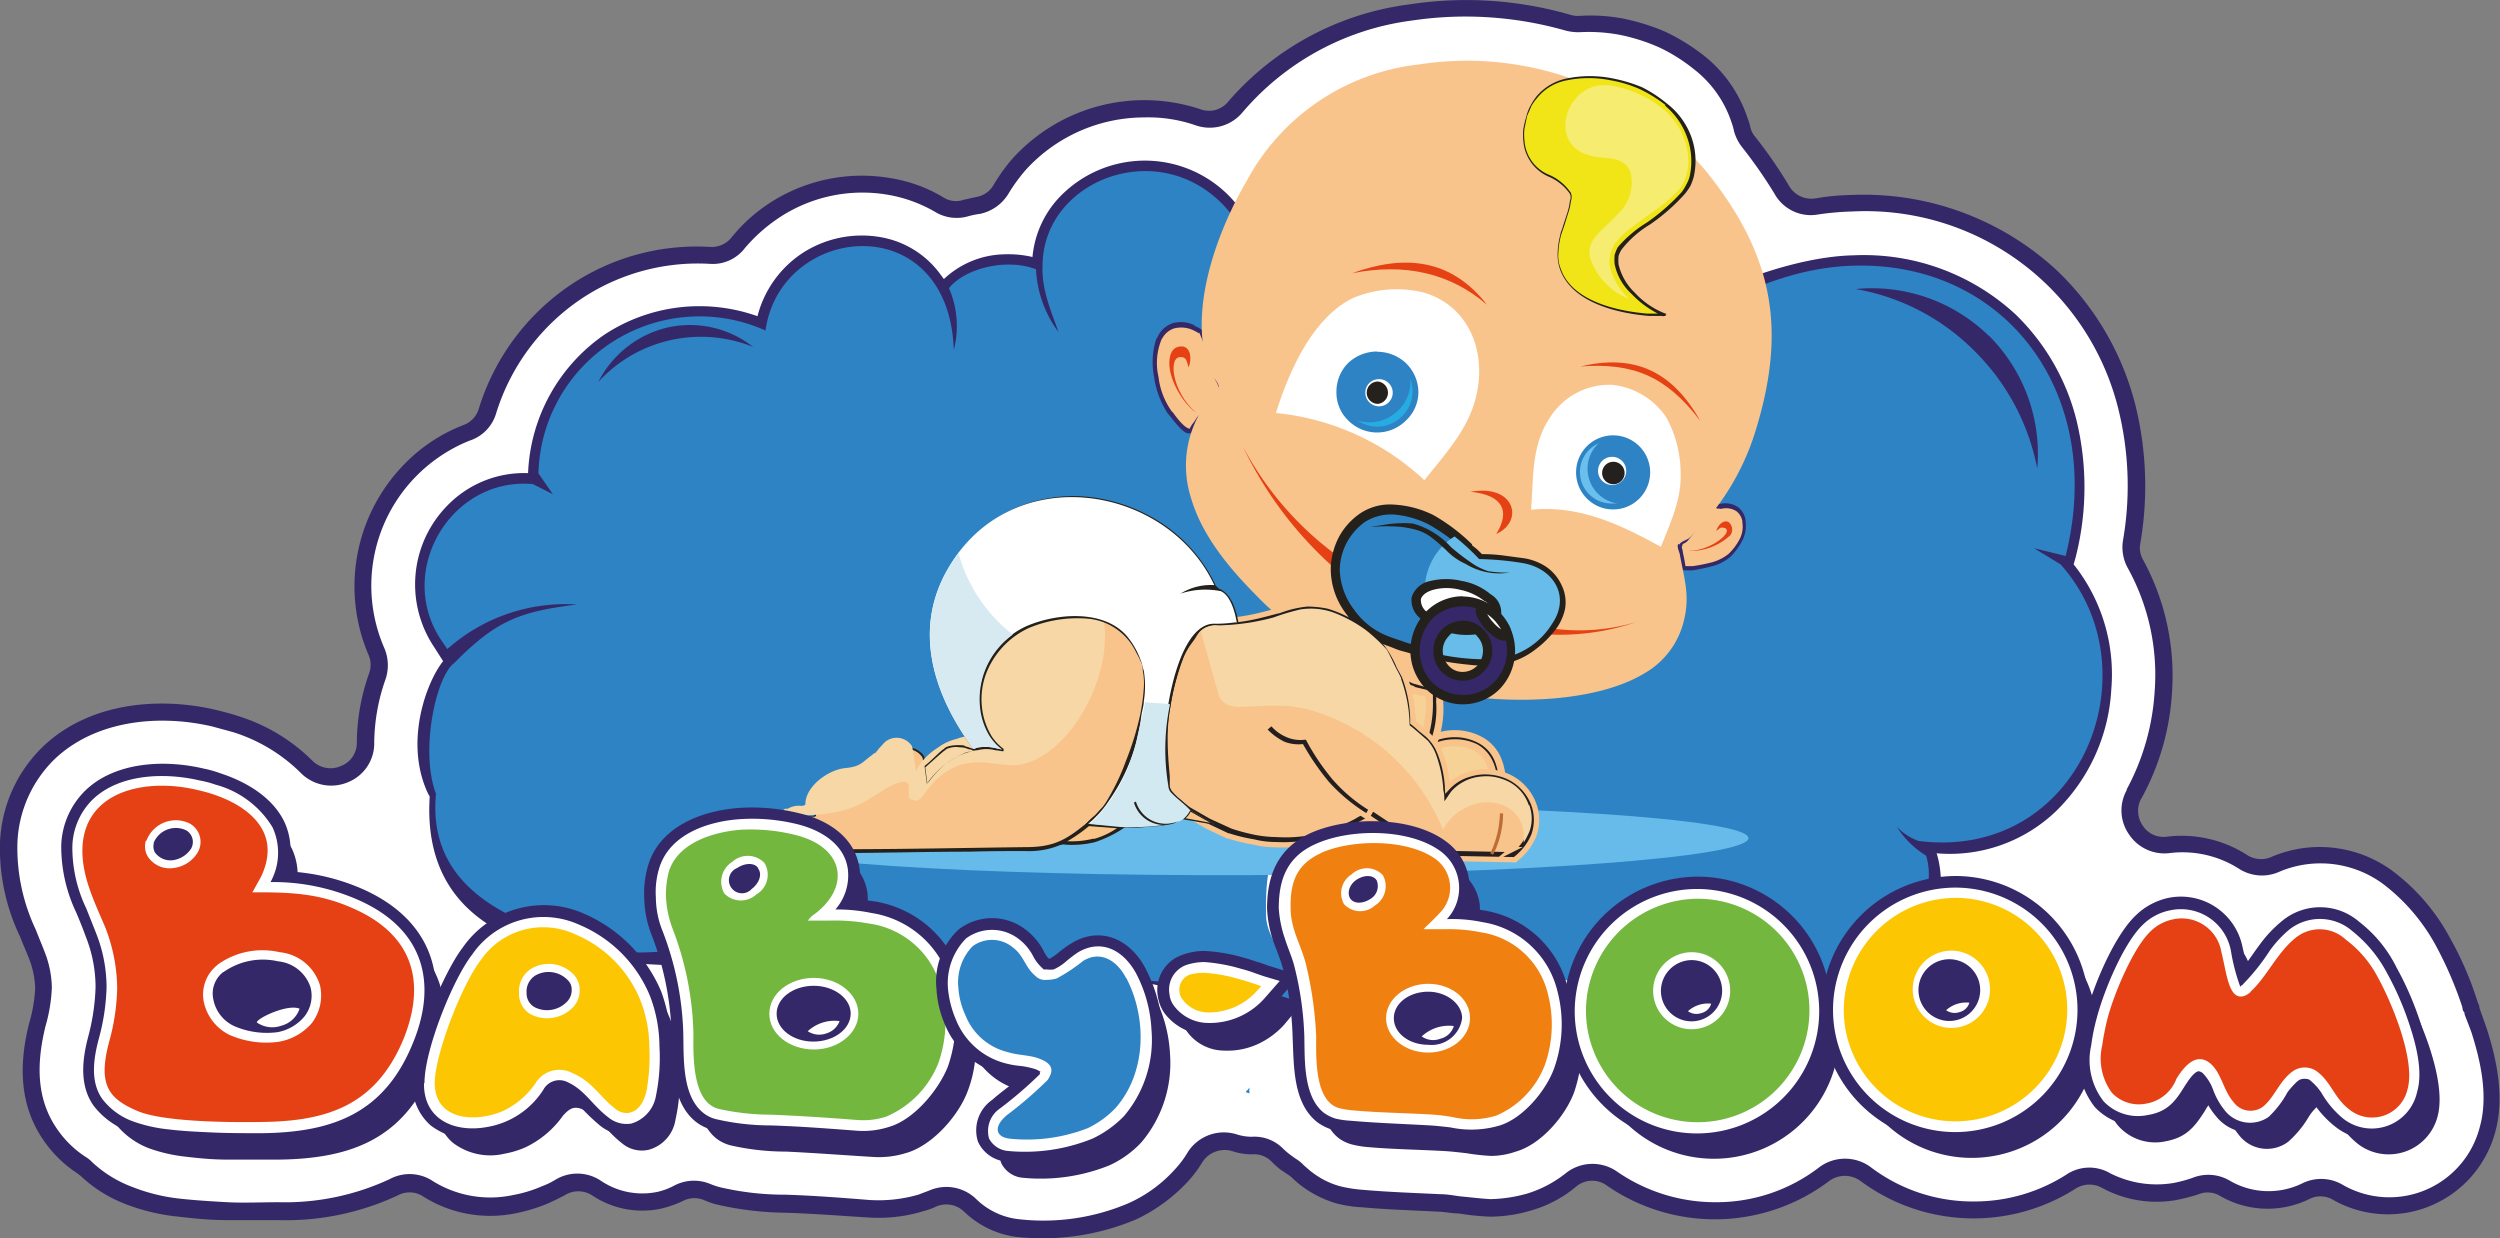<svg xmlns="http://www.w3.org/2000/svg" viewBox="0 0 202.48 100.3"><rect x="0" y="0" width="202.48" height="100.3" fill="#808080" stroke="none"/><defs><style>.cls-1,.cls-9{fill:#352869;}.cls-1,.cls-10,.cls-13,.cls-14,.cls-15,.cls-16,.cls-17,.cls-18,.cls-2,.cls-20,.cls-21,.cls-22,.cls-23,.cls-24,.cls-26,.cls-27,.cls-28,.cls-3,.cls-4,.cls-5,.cls-7,.cls-8{fill-rule:evenodd;}.cls-2{fill:#fff;}.cls-19,.cls-3{fill:#2e83c5;}.cls-11,.cls-4{fill:#24211c;}.cls-5{fill:#f7d297;}.cls-12,.cls-6{fill:#231f20;stroke:#f9c48b;stroke-miterlimit:10;}.cls-6{stroke-width:0.57px;}.cls-7{fill:#66bbea;}.cls-8{fill:#f9c48b;}.cls-10{fill:#f9c589;}.cls-12{stroke-width:0.43px;}.cls-13{fill:#f6d7a5;}.cls-14{fill:#d7eaf2;}.cls-15{fill:#f1e517;}.cls-16{fill:#f5ec70;}.cls-17{fill:#d3e9f2;}.cls-18{fill:#e64115;}.cls-20{fill:#25221e;}.cls-21{fill:#24201d;}.cls-22{fill:#6abfec;}.cls-23{fill:#67bcea;}.cls-24{fill:#26abe2;}.cls-25{fill:#be6d36;}.cls-26{fill:#fcc602;}.cls-27{fill:#73b73f;}.cls-28{fill:#f08111;}</style></defs><title>Ресурс 1</title><g id="Слой_2" data-name="Слой 2"><g id="Слой_1-2" data-name="Слой 1"><path class="cls-1" d="M173.42,64.68a2.09,2.09,0,0,0,.12,2.18,2,2,0,0,0,2,.9A9.79,9.79,0,0,1,182,69.25a2.08,2.08,0,0,0,2,.14,9.93,9.93,0,0,1,10.15,1.44,16.47,16.47,0,0,1,4.26,5.1,26.87,26.87,0,0,1,2.26,5.23,3.6,3.6,0,0,1,.15.38.13.13,0,0,0,0,.11q.28.79.56,1.58c.87,2.67,1.48,5.72.71,8.47A9,9,0,0,1,189,97.2a2,2,0,0,0-2-.07,7.67,7.67,0,0,1-7.21-.28,1.94,1.94,0,0,0-1.76-.11,16.51,16.51,0,0,1-1.8.46,9.25,9.25,0,0,1-6-1,2.08,2.08,0,0,0-2.14.08,15.36,15.36,0,0,1-17.39-.62,2.14,2.14,0,0,0-2.56,0,15.37,15.37,0,0,1-18,.36,2,2,0,0,0-2.48.08A9.8,9.8,0,0,1,124.14,98a11.78,11.78,0,0,1-3.41.54,20,20,0,0,1-2.59-.26c-.49,0-1-.11-1.54-.14-2.11-.11-4.21-.17-6.31-.36a9.9,9.9,0,0,1-2.1-.33,8.84,8.84,0,0,1-2.71-1.35,8.08,8.08,0,0,1-.83-.71,2.48,2.48,0,0,0-.34-.26c-.18-.11-.37-.26-.56-.37a6.89,6.89,0,0,1-.79-.71,2,2,0,0,0-1.54-.56,4.84,4.84,0,0,1-1.62-.26,2.15,2.15,0,0,0-2.4.87,10.08,10.08,0,0,1-1.19,1.59A13.62,13.62,0,0,1,92,98.77a19.51,19.51,0,0,1-9.83,1.39,7.54,7.54,0,0,1-4.06-2,2.07,2.07,0,0,0-2.29-.44,5.64,5.64,0,0,1-1.05.38,12.38,12.38,0,0,1-4.39.51c-2.29-.14-4.54-.32-6.84-.39a25.9,25.9,0,0,1-5.64-.7,9,9,0,0,1-.9-.33,2,2,0,0,0-1.69.08,9.47,9.47,0,0,1-1.72.61,7.3,7.3,0,0,1-5.64-1.07,2.06,2.06,0,0,0-2.22,0c-.41.22-.83.42-1.24.61a13.25,13.25,0,0,1-2.7.84,10.19,10.19,0,0,1-7.48-1.33,2,2,0,0,0-2.1-.11,21.37,21.37,0,0,1-9.64,2c-1.43,0-2.82,0-4.21,0s-2.67-.14-4-.29a16.25,16.25,0,0,1-4.17-1,11.1,11.1,0,0,1-3.69-2.32c-.11-.07-.19-.15-.3-.22a9.84,9.84,0,0,1-2.67-2.63c-2-2.89-2-6.21-1.16-9.52a11.81,11.81,0,0,0,.48-2.83,7.2,7.2,0,0,0-.5-2.37c-.23-.6-.49-1.17-.72-1.77A16.51,16.51,0,0,1,0,68.24a11.41,11.41,0,0,1,3.51-7.8c3.67-3.48,9.22-4.06,14-2.94.57.15,1.17.29,1.73.48a14.71,14.71,0,0,1,6.06,3.63,2.06,2.06,0,0,0,2.29.44,2,2,0,0,0,1.31-1.92,17,17,0,0,1,1-5.61A2,2,0,0,0,29.83,53,14.13,14.13,0,0,1,32.6,37.75a13.36,13.36,0,0,1,4.95-3.33,2,2,0,0,0,1.23-1.32,18.72,18.72,0,0,1,7.4-10A18.31,18.31,0,0,1,57.52,20a2.06,2.06,0,0,0,1.72-.76,13.23,13.23,0,0,1,2.92-2.68,13.7,13.7,0,0,1,10.1-2.11A11.92,11.92,0,0,1,76.43,16a1.88,1.88,0,0,0,1.62.18l1.05-.23a2,2,0,0,0,1.39-1A14.22,14.22,0,0,1,82,12.85a14.4,14.4,0,0,1,15.23-4A2,2,0,0,0,99.5,8.2,23.28,23.28,0,0,1,114.12.36a30.36,30.36,0,0,1,13,.82,2.29,2.29,0,0,0,.72.11,14.44,14.44,0,0,1,3.6.21,17.59,17.59,0,0,1,3.46,1.08A16.64,16.64,0,0,1,138,4.5a10.73,10.73,0,0,1,3.54,5.07,3.92,3.92,0,0,1,.23.75,1.76,1.76,0,0,0,.38.75,36.05,36.05,0,0,1,2.76,4,2.08,2.08,0,0,0,2.11,1,19.25,19.25,0,0,1,3-.28,23,23,0,0,1,16.58,6.12,22.8,22.8,0,0,1,6.35,10.9A27.32,27.32,0,0,1,173.35,44a1.9,1.9,0,0,0,.23,1.35,19.61,19.61,0,0,1,2.33,10.8,20.26,20.26,0,0,1-2.49,8.55Z"/><path class="cls-2" d="M172.21,64a19.19,19.19,0,0,0,2.3-8,17.87,17.87,0,0,0-2.18-10,3.47,3.47,0,0,1-.38-2.26,25.87,25.87,0,0,0-.38-10.61,21.09,21.09,0,0,0-21.57-16,22.4,22.4,0,0,0-2.74.24,3.36,3.36,0,0,1-3.54-1.68,38,38,0,0,0-2.64-3.79,3.72,3.72,0,0,1-.64-1.28,4.61,4.61,0,0,0-.19-.68,9,9,0,0,0-3.09-4.36,13.74,13.74,0,0,0-2.82-1.76,15.31,15.31,0,0,0-3.16-1,13.64,13.64,0,0,0-3.27-.21,4.17,4.17,0,0,1-1.17-.15,29.49,29.49,0,0,0-12.43-.79A21.63,21.63,0,0,0,100.6,9.14a3.46,3.46,0,0,1-3.79,1,11.73,11.73,0,0,0-4.13-.63,13,13,0,0,0-9.6,4.25,13.58,13.58,0,0,0-1.38,1.89,3.54,3.54,0,0,1-2.32,1.67,6.84,6.84,0,0,0-.94.19,3.37,3.37,0,0,1-2.74-.37A11.46,11.46,0,0,0,72,15.79a12.21,12.21,0,0,0-9,1.91,13.32,13.32,0,0,0-2.66,2.38,3.27,3.27,0,0,1-2.85,1.29,17,17,0,0,0-10.51,2.9,17.33,17.33,0,0,0-6.81,9.25A3.3,3.3,0,0,1,38,35.7a12.77,12.77,0,0,0-4.42,3,12.64,12.64,0,0,0-2.47,13.75A3.54,3.54,0,0,1,31.23,55a15.83,15.83,0,0,0-.92,5.12,3.39,3.39,0,0,1-2.17,3.25,3.47,3.47,0,0,1-3.83-.82,13.51,13.51,0,0,0-5.46-3.26l-1.65-.45c-4.29-1-9.39-.53-12.73,2.6a10,10,0,0,0-3.06,6.86,15.49,15.49,0,0,0,1.49,7c.23.6.49,1.2.72,1.81a8.21,8.21,0,0,1,.58,2.86,13,13,0,0,1-.52,3.16c-.7,2.9-.81,5.84,1,8.39A8.17,8.17,0,0,0,7,93.74a2.5,2.5,0,0,1,.49.41,9.77,9.77,0,0,0,3.27,2,14.72,14.72,0,0,0,3.8.93c1.28.14,2.59.22,3.87.29s2.78,0,4.13,0a20.11,20.11,0,0,0,9-1.87,3.4,3.4,0,0,1,3.53.18,8.79,8.79,0,0,0,6.46,1.11,10.55,10.55,0,0,0,2.36-.72A6,6,0,0,0,45,95.54a3.42,3.42,0,0,1,3.68.1,6,6,0,0,0,4.58.89A5.44,5.44,0,0,0,54.65,96a3.44,3.44,0,0,1,2.85-.12,6,6,0,0,0,.75.26,22.92,22.92,0,0,0,5.34.62c2.29.07,4.58.25,6.84.43a11.6,11.6,0,0,0,3.94-.43l.9-.34a3.46,3.46,0,0,1,3.8.7,5.84,5.84,0,0,0,3.31,1.61,17.59,17.59,0,0,0,9-1.27,11.21,11.21,0,0,0,3.75-2.72,8,8,0,0,0,1.08-1.44,3.47,3.47,0,0,1,4-1.41,4.13,4.13,0,0,0,1.16.18,3.25,3.25,0,0,1,2.52.93,5.58,5.58,0,0,0,.71.6c.15.11.3.22.49.34a3,3,0,0,1,.52.45c.23.19.45.41.72.6a6.55,6.55,0,0,0,2.18,1.08,11.2,11.2,0,0,0,1.92.3c2.07.18,4.17.25,6.23.35.56,0,1.09.11,1.65.18.79.07,1.62.18,2.41.22a11.68,11.68,0,0,0,3-.46A9.45,9.45,0,0,0,126.84,95a3.48,3.48,0,0,1,4.16-.09,14,14,0,0,0,8,2.46,13.65,13.65,0,0,0,8.33-2.82,3.49,3.49,0,0,1,4.21,0,13.68,13.68,0,0,0,8.35,2.76,13.84,13.84,0,0,0,7.46-2.17,3.33,3.33,0,0,1,3.53-.13,8.3,8.3,0,0,0,5.11.81,10.8,10.8,0,0,0,1.58-.42,3.43,3.43,0,0,1,3,.21,6.22,6.22,0,0,0,5.86.25,3.44,3.44,0,0,1,3.31.1,7.56,7.56,0,0,0,11.1-4.67c.7-2.49.09-5.27-.66-7.64-.19-.53-.38-1-.57-1.5,0-.08,0-.15-.08-.23s-.07-.23-.11-.38a30.43,30.43,0,0,0-2.16-5,15.69,15.69,0,0,0-3.92-4.69,8.53,8.53,0,0,0-8.72-1.25,3.44,3.44,0,0,1-3.3-.25,8.51,8.51,0,0,0-5.57-1.26,3.44,3.44,0,0,1-3.31-1.5,3.38,3.38,0,0,1-.16-3.65Z"/><path class="cls-1" d="M83.62,20.83a8.12,8.12,0,0,1,2.05-4.71,9.56,9.56,0,0,1,14.46.4c12,3.16,23.87,5.53,35.9,8.65,3.71-2.24,9.64-4.4,14.07-4.49a18.1,18.1,0,0,1,13.13,4.77A18,18,0,0,1,168.17,34a23,23,0,0,1-.07,11.18l-.15.53A14.31,14.31,0,0,1,171,55.81a14.91,14.91,0,0,1-4.47,9.88,12.42,12.42,0,0,1-9.68,3.42c.8,2.41.21,7-1.21,8.17l-1.5.15c-2.81,1.1-.58-4.74-3.41-7.14S138.68,78.62,136,83.9l-3.65-1.57c-1.81-2-4.53-7.18-7.31-7.81a4.73,4.73,0,0,0,0-1,5.72,5.72,0,0,0-2.23-3.79,7,7,0,0,0-2.6-3.75c-4.25-3.11-12-3.12-16.68-1-3.9,1.78-5.39,5-5.3,9.16a14.34,14.34,0,0,0,.8,4.18c.38,1.09.83,2.14,1.14,3.23l0,.19-2-.63-1-.33c-.6-.19-1.2-.41-1.81-.56a20.81,20.81,0,0,0-5-.89,7.42,7.42,0,0,0-2.7.42,4.66,4.66,0,0,0-3,3.81,6.12,6.12,0,0,0-.91-1.05c-.19-.37-.34-.75-.53-1.09-1.81-3.42-5.39-5.29-9-3.21a20.07,20.07,0,0,0-1.72,1.25,8.27,8.27,0,0,1-1,.72h-.22a5.38,5.38,0,0,1-.64-1,7.8,7.8,0,0,0-2-2.4,6.76,6.76,0,0,0-8.26-.16,6.19,6.19,0,0,0-1.64,2c-3.27-1.27-24.93,2-23.94-14.08,0-.07-.07-.15-.11-.22-2-4.17-.14-9.11,1.2-10.77l-.72-1.13a9.12,9.12,0,0,1,1-11.41,8.67,8.67,0,0,1,6.6-2.69v0a14.31,14.31,0,0,1,6.16-11.2,14,14,0,0,1,12.42-1.51,8.71,8.71,0,0,1,3.55-5.05,8.83,8.83,0,0,1,6.49-1.34A7.58,7.58,0,0,1,76,22c.15.19.3.41.45.6a7.33,7.33,0,0,1,4.8-2,8.73,8.73,0,0,1,2.4.22Z"/><path class="cls-3" d="M35.32,64.32c-1.33-3.5,0-9.56,1.47-10.62,3.4-3.44,5.28-4.16,9.94-4.74a14.39,14.39,0,0,0-10.5,3.61L35.84,52c-3.92-5.6.63-13.4,7.32-12.79l1.62.82-1.17-1.69A13.05,13.05,0,0,1,62,26.77c1.21-8.7,14.84-10.06,15.25,1.57a7.71,7.71,0,0,0-.39-5c1.27-1.59,4.61-2.46,7.05-1.53a9.19,9.19,0,0,0,1.82,5.08c-.57-1.62-1.4-3.46-1.29-5.45.09-7.08,10-10.69,15.23-4.16,12.21,3.2,24.32,6.09,36.54,9.29,4-2.72,8.92-4.92,13.88-5.05,12.32-.38,20.5,10.36,17.21,23.51l-2.56-.63,2.15,1.31c7.73,8.63,1.58,24.05-11.5,22.4a4.44,4.44,0,0,1-1.77-1.16A7.24,7.24,0,0,0,156,69.3a5.18,5.18,0,0,1-1.14,5l0,0c-1.26,4.9-9,11.06-12.08,3.77-1.14-2.71-2.87-5.34-6.23.36L134.62,86l-6.07-5.93c-2-1.16-6.24-1.37-6.66-2.57-1.8.15-4.45-4.24-3.78-7-.42-1.51-.95-1.58-2.22-2.51-4.22-3.11-4.11-5.18-8.8-3.06-3.9,1.78-4.64,4.95-4.55,9.13,0,1.43.87,2.37,1.33,3.76.38,1.05,1,2.22,1.29,3.31l-1.39.57-2-.63-1-.34c-.6-.19-1.21-.41-1.8-.56a60.6,60.6,0,0,0-8.64-.88,7.42,7.42,0,0,0-2.7.42,4.66,4.66,0,0,0-3,3.81,6.12,6.12,0,0,0-.91-1.05c-.19-.37-.34-.75-.53-1.09-1.81-3.42-5.39-5.29-9-3.21a20.07,20.07,0,0,0-1.72,1.25,8.27,8.27,0,0,1-1,.72h-.22a5.38,5.38,0,0,1-.64-1,7.8,7.8,0,0,0-2-2.4,6.76,6.76,0,0,0-8.26-.16,6.83,6.83,0,0,0-1.68,2c-2-2.7-5.52-.89-9-1.63-5.26-1.45-15.3-3.49-14.35-12.75Zm65.92,24.25-.34-.11a.37.37,0,0,1,.15-.19l.15-.19a2.33,2.33,0,0,0,0,.49Z"/><path class="cls-4" d="M98.28,47.25l1.13,1.09s-.22,1.09-.37,1.09-3.53-.33-4.17-.51-.49-1.73.07-1.73,3.34.06,3.34.06Z"/><path class="cls-5" d="M115.49,60.4c.23-.08.41-.19.64-.27,1.83-.8,5.18-.4,5.19,3.26-2-.22-2.55.31-4.09,1.63l-.56,0c-.23-1.8,0-2.71-1-4.33-.08-.11-.11-.22-.19-.34Z"/><path class="cls-6" d="M115.34,60.06l.64-.26h0a4.7,4.7,0,0,1,1.84-.38,4.36,4.36,0,0,1,2,.48,3.14,3.14,0,0,1,1.51,1.65,4.7,4.7,0,0,1,.34,1.84v.41l-.41-.07c-1.77-.18-2.33.31-3.72,1.52l-.07.08-.11.08h-.11l-.6,0-.33,0,0-.34c0-.45-.08-.79-.12-1.13a6.24,6.24,0,0,0-.84-3.12l-.19-.3-.19-.38Zm.94.41h0l-.27.11a6.65,6.65,0,0,1,.92,3.35,5.59,5.59,0,0,0,.08.75h.07c1.46-1.29,2.1-1.82,3.86-1.71a3,3,0,0,0-.27-1.13,2.67,2.67,0,0,0-1.17-1.31,3.8,3.8,0,0,0-1.69-.37,4,4,0,0,0-1.54.31Z"/><path class="cls-7" d="M101,65.19c22.42-.08,40.6,1.14,40.61,2.69s-18.17,2.92-40.59,3-40.56-1.14-40.57-2.72,18.13-2.89,40.55-3Z"/><path class="cls-8" d="M97.31,26.84c-1.81-1.12-3-.4-3.49.69a7.27,7.27,0,0,0,.92,5.87c.23.26,1,1.43,1.58,1.5.07,0,.19,0,.22,0,.11-.3.41-.57.52-.83s.3-.15.49-.41a9.81,9.81,0,0,1,.53-.83c.18-.27.56-.72.67-.91a.75.75,0,0,0,.11-.6,4.43,4.43,0,0,0-.22-.45,4.05,4.05,0,0,1-.53-1.66,15.33,15.33,0,0,0-.8-2.26s0-.08,0-.08Z"/><path class="cls-9" d="M97.12,27c-.19-.11-.34-.19-.49-.26h0a2.3,2.3,0,0,0-1.54-.14,1.7,1.7,0,0,0-.93.76,1.16,1.16,0,0,0-.15.3,5,5,0,0,0-.18,2.86h0a6,6,0,0,0,1.06,2.78v0l.11.11h0c.26.37.94,1.28,1.36,1.31h0s0,0,0,0v0h0a1.93,1.93,0,0,1,.34-.53l.22-.34a.82.82,0,0,1,.34-.3h0s.08,0,.15-.11.11-.19.19-.3h0a2.39,2.39,0,0,1,.34-.53h0l.18-.26h0c.19-.23.41-.49.49-.61h0c0-.07.07-.19.11-.26h0c0-.07,0-.15,0-.15h0a.27.27,0,0,1-.08-.15,2.55,2.55,0,0,0-.15-.3A3.67,3.67,0,0,1,98,29.55a1.16,1.16,0,0,1-.08-.3A9.25,9.25,0,0,0,97.54,28a10.18,10.18,0,0,0-.38-1s0,0,0-.08Zm-.38-.6a2.17,2.17,0,0,1,.64.34l.11.07v.08a8,8,0,0,1,.38,1.05c.15.41.3.86.42,1.24a.69.69,0,0,0,.07.34,3.23,3.23,0,0,0,.42,1.24,1.85,1.85,0,0,1,.19.38.2.2,0,0,1,0,.11h0a.44.44,0,0,1,0,.38.76.76,0,0,1-.15.41h0c-.11.15-.34.42-.52.68h0l-.19.23a2.2,2.2,0,0,0-.3.49h0l-.23.34a.53.53,0,0,1-.34.26h0s-.08,0-.11.11a3.31,3.31,0,0,1-.26.38v0a1.17,1.17,0,0,0-.26.38h0c-.08.23-.26.19-.41.19h0C95.73,35,95,34,94.71,33.63l-.11-.11h0a7.19,7.19,0,0,1-1.13-3h0a6.21,6.21,0,0,1,.17-3.05,1.43,1.43,0,0,0,.19-.34A2.08,2.08,0,0,1,95,26.17a2.5,2.5,0,0,1,1.76.18Zm-.38,8.43h0v0Zm0,0Z"/><path class="cls-8" d="M139.12,41c1.43-.31,2,.41,2.11,1.24A3.31,3.31,0,0,1,140,45a6.23,6.23,0,0,1-3.75,1,15.86,15.86,0,0,1-.31-1.62.46.46,0,0,1,.23-.49c.49-.08,2.47-3.1,2.28-3.24a6.11,6.11,0,0,1,.64.41Z"/><path class="cls-9" d="M139.16,40.82h.11a1.87,1.87,0,0,1,1.51.26,1.68,1.68,0,0,1,.6,1.05h0l0,.11h0a2.65,2.65,0,0,1-.23,1.47,5.31,5.31,0,0,1-1,1.39,3.75,3.75,0,0,1-1.65.8,14.39,14.39,0,0,1-1.46.3c-.49,0-.83,0-.91-.11h0v0h0l0,0c-.07-.26-.15-.72-.23-1.09a3.3,3.3,0,0,1-.07-.53h0a.64.64,0,0,1,.07-.45h0a.66.66,0,0,1,.3-.27h0s.12-.07.22-.15a12.3,12.3,0,0,0,1.24-1.66,9.72,9.72,0,0,0,.71-1.21l-.08-.07.11-.11s.11,0,.22,0l0,0,0,0c.15.08.34.23.48.3Zm.15.38a.29.29,0,0,0-.15,0h-.08l0,0-.11-.07h0c-.12-.07-.19-.38-.26-.41A8.45,8.45,0,0,1,138,42.1c-.45.64-1,1.32-1.31,1.7a1.08,1.08,0,0,1-.41.26.14.14,0,0,0,0,.07h0a.72.72,0,0,0-.07.19h0a3.92,3.92,0,0,1,.11.53c.08.34.15.75.19,1,.07,0,.3,0,.6,0a13.16,13.16,0,0,0,1.39-.27,3.72,3.72,0,0,0,1.5-.72,4.55,4.55,0,0,0,.94-1.28,2.18,2.18,0,0,0,.18-1.24v-.11a1.31,1.31,0,0,0-.49-.83,1.55,1.55,0,0,0-1.24-.18Z"/><path class="cls-8" d="M136,44.11c.19-.3.6-.34.86-.57a20.17,20.17,0,0,0,5.23-8.34c2.68-8.44,1.6-14.54-4-21.44a25.43,25.43,0,0,0-23.17-8.54A18.1,18.1,0,0,0,101,14.6c-2.43,4.15-4.89,10.71-3,15.56.19.41.68.75.72,1.2,0,.23-.6.61-1.27,1.66a8.57,8.57,0,0,0-1,7.27c1,3.46,3.63,6.28,5.77,8.41.19.19,1.17,1.16,1.39,1.09a7.68,7.68,0,0,1,8.57,2.94c.31.49.49.9.76,1.39.19.34.3.79.6,1a5.36,5.36,0,0,0,.94.37c5,1.56,14.05,1.91,18.78-1a6.7,6.7,0,0,0,3.14-4.3c.48-2,0-3.35-.36-5.35-.08-.26-.23-.56-.12-.79Z"/><path class="cls-5" d="M113.33,54.87c.41.22,1,.56,1.09.6a1.2,1.2,0,0,1,.3.07l.75.22.45.11c.11,0,.23,0,.3,0-.07,1.36.08,3-.55,4.18a8.13,8.13,0,0,1-.64-.56c-.23-.19-.45-.37-.72-.56a2.15,2.15,0,0,0-.3-.26,21.61,21.61,0,0,0-.39-3c0-.19-.26-.56-.3-.79Z"/><path class="cls-6" d="M113.48,54.53l.83.45.23.11h0l.26.07h0l.75.22.49.11h0l.26.07.3.07V56a6.39,6.39,0,0,1,0,.83,7.7,7.7,0,0,1-.55,3.5l-.22.41-.38-.3-.64-.6h0l-.68-.56-.3-.22-.11-.08,0-.19V58.6a19,19,0,0,0-.39-2.86h0s-.08-.19-.11-.3A4.25,4.25,0,0,1,113,55l-.15-.72Zm.87,1.28h0a1.09,1.09,0,0,1-.34-.15,26.15,26.15,0,0,1,.38,2.86l.15.15h0l.67.6h0l.23.22a9.32,9.32,0,0,0,.33-2.71c0-.19,0-.37,0-.57l-.49-.11h0l-.75-.18h0Zm1.2-.42h0"/><path class="cls-10" d="M90.91,67a6.67,6.67,0,0,1-4.62,1.26c-.19,0-.83.12-.64,0,.53-.19.49-1,.82-1.21s1.09.11,1.58-.27l2.86.22Z"/><path class="cls-11" d="M90.95,67.11a9.59,9.59,0,0,1-2.28,1.1,7.75,7.75,0,0,1-2.37.2,1,1,0,0,0-.34,0c-.23,0-.41,0-.45-.07h0c0-.08,0-.15.11-.19a1.18,1.18,0,0,0,.45-.64h0a1,1,0,0,1,.34-.56h0a1.11,1.11,0,0,1,.71-.08h0a1.39,1.39,0,0,0,.86-.19l0,0h0l2.85.22.41,0Zm-2.36.84a6.28,6.28,0,0,0,1.87-.87l-2.36-.18a1.57,1.57,0,0,1-1,.23.9.9,0,0,0-.56,0h0a1.07,1.07,0,0,0-.26.46h0a2.27,2.27,0,0,1-.26.53h.26a7.15,7.15,0,0,0,2.29-.2Z"/><path class="cls-8" d="M113.4,54.91a5.9,5.9,0,0,1-.38-.71,7.39,7.39,0,0,0-2.26-3.08A11.27,11.27,0,0,0,109,50a6.2,6.2,0,0,0-3.12-.78,13.15,13.15,0,0,0-2.33.53,15.65,15.65,0,0,1-3.53.73c-.41,0-1.2,0-1.62,0-1.39.12-1.24.23-1.95,1.29a13.91,13.91,0,0,0-.9,1.43,18.78,18.78,0,0,0-1.08,4,21.51,21.51,0,0,0-.06,5.57c.12,1.2-.11,1.2.8,2,.3.22.6.49.9.71.57.34,1.13.64,1.7,1s1.16.52,1.76.82a13.73,13.73,0,0,0,3.68.67,11.07,11.07,0,0,0,5.48-1c.67-.3,1.35-.68,2.18-1.14l4.85,3.26c2.25,0,4.47.06,6.72.13a3.45,3.45,0,0,0,1.34-3.73c-.95-3.35-5.72-3.44-6.95-.65a13.25,13.25,0,0,0-.73-3.84,2.74,2.74,0,0,0-.91-1.24,14.34,14.34,0,0,0-1.17-1,13.5,13.5,0,0,0-.73-3.88Z"/><path class="cls-12" d="M113.07,55.06l-.38-.72h0a12.88,12.88,0,0,0-.91-1.65,5.68,5.68,0,0,0-1.24-1.28,5.47,5.47,0,0,0-.75-.52c-.3-.19-.6-.34-.94-.52h0a5.58,5.58,0,0,0-1.43-.56,4.85,4.85,0,0,0-1.47-.18,10,10,0,0,0-1.8.38c-.15,0-.3.11-.45.15-.6.15-1.13.3-1.72.42a12.51,12.51,0,0,1-1.88.31h0a4.83,4.83,0,0,1-.79,0h-.79c-1,.08-1.05.16-1.39.68-.07.11-.15.26-.26.41h0l-.19.26h0a7.55,7.55,0,0,0-.67,1.1l0,.07h0a17.25,17.25,0,0,0-1,3.88h0a13.44,13.44,0,0,0-.22,2.75h0c0,.9.08,1.84.16,2.75a4.63,4.63,0,0,1,0,.64c0,.49,0,.56.61,1.05l.91.71,1.62.93,1.73.79a15.28,15.28,0,0,0,1.84.49h0a9.34,9.34,0,0,0,1.73.18,11,11,0,0,0,2.74-.16,10.36,10.36,0,0,0,2.59-.84c.34-.15.68-.3,1-.49s.75-.42,1.13-.64l.18-.11.19.15,4.78,3.18,6.46.13a3.59,3.59,0,0,0,1.08-1.51,2.88,2.88,0,0,0,.07-1.77,3.32,3.32,0,0,0-1.77-2,4.07,4.07,0,0,0-2.55-.18A3,3,0,0,0,117.27,65l-.56,1.25-.16-1.35a6.14,6.14,0,0,1-.08-.87,8.19,8.19,0,0,0-.65-2.86,2.59,2.59,0,0,0-.3-.64A2.81,2.81,0,0,0,115,60h0c-.15-.15-.34-.3-.57-.49s-.38-.34-.56-.49l-.15-.07v-.19l-.08-.45a9.86,9.86,0,0,0-.61-3.27Zm.26-1.06.41.75h0v0a10.49,10.49,0,0,1,.69,3.46l0,.3A5.31,5.31,0,0,1,115,59l.61.49h0a4.38,4.38,0,0,1,.57.64,3.52,3.52,0,0,1,.41.75,8.69,8.69,0,0,1,.65,2.9,3.85,3.85,0,0,1,1.84-1.1,4.22,4.22,0,0,1,1.54-.16,4.42,4.42,0,0,1,1.5.37,4,4,0,0,1,2.19,2.52,3.72,3.72,0,0,1-.07,2.22,4.63,4.63,0,0,1-1.42,1.89l-.11.11h-.11l-6.72-.13h-.11l-.11-.08-4.67-3.11c-.34.19-.64.34-.94.49s-.71.38-1.05.53a11.36,11.36,0,0,1-2.78.88,12,12,0,0,1-2.89.2,7.36,7.36,0,0,1-1.8-.22h0a13.43,13.43,0,0,1-2-.48h-.08l-1.73-.82h0v0L96,65.89v0h0L95,65.1c-.86-.67-.86-.83-.91-1.58a3.71,3.71,0,0,0,0-.6C94,62,94,61,94,60.1a15,15,0,0,1,.18-2.86h0a17.93,17.93,0,0,1,1.08-4h0l0-.12h0v0A13.39,13.39,0,0,1,96,51.88h0l.15-.26h0c.11-.15.18-.3.26-.41.52-.79.6-.91,2-1H100c.68-.08,1.28-.19,1.8-.31s1.09-.27,1.65-.42c.15,0,.3-.11.49-.15a8.74,8.74,0,0,1,1.95-.42,8.57,8.57,0,0,1,1.69.18,9.42,9.42,0,0,1,1.58.63h0a7.53,7.53,0,0,1,1,.56c.3.19.57.38.83.56a7,7,0,0,1,1.4,1.46,8.33,8.33,0,0,1,.95,1.73Z"/><path class="cls-11" d="M83.31,50.95A7.83,7.83,0,0,0,81,52.73a6.16,6.16,0,0,0-1.27,2.64,6.48,6.48,0,0,0-.15,1.32A11.44,11.44,0,0,0,79.73,58a7.31,7.31,0,0,0,.53,1.47,3.41,3.41,0,0,0,1,1.2l.53.45L81.09,61a4.24,4.24,0,0,0-1.91-.07L78.5,61a4.55,4.55,0,0,1-.64.26,3.69,3.69,0,0,0-.56.27l-.23.15a7.33,7.33,0,0,0-1.87,1.85l-.22.34-.11-.38a8.31,8.31,0,0,1-.16-.9,7.52,7.52,0,0,0-.19-1.09.62.62,0,0,0-.23-.3h0a2,2,0,0,0-.64-.26,1.67,1.67,0,0,0-.75.15,1.59,1.59,0,0,0-.49.38v0h0l-.26.26h0a1.07,1.07,0,0,1-.26.3v0h0a4.93,4.93,0,0,0-.75.53,2.47,2.47,0,0,1-1.84.76,4,4,0,0,0-2.14,1,2.47,2.47,0,0,0-.89,1.7.29.29,0,0,1-.23.3h0c-.11,0-.22,0-.33,0h-.15a1.39,1.39,0,0,0-.83.19c-.11.08-.23.12-.34.19a1.08,1.08,0,0,0-.26.19h0a.36.36,0,0,0-.15.19h0a.85.85,0,0,0,0,1,.69.69,0,0,1,.19.15,1.64,1.64,0,0,0,.34.11l.41.11a15,15,0,0,0,2.59.07h.57c3.49,0,7-.06,10.44-.11,1.54,0,3.08,0,4.58-.05A6.41,6.41,0,0,0,85.92,68a12.47,12.47,0,0,0,2.36-1.66h0a6.35,6.35,0,0,0,1-1A9.37,9.37,0,0,0,90.19,64l.18-.38c1.46-3.28,3.17-7.16,1.69-10.62a4.15,4.15,0,0,0-.86-1.39,5.67,5.67,0,0,0-1.55-1,6.57,6.57,0,0,0-2.89-.44,13,13,0,0,0-3.45.84ZM80.69,52.5a8.69,8.69,0,0,1,2.43-1.89h0v0a14,14,0,0,1,3.57-.8,6.4,6.4,0,0,1,3.08.44,6.25,6.25,0,0,1,1.66,1.12,4.37,4.37,0,0,1,1,1.5c1.51,3.61-.24,7.57-1.73,10.92l-.18.41h0a10.44,10.44,0,0,1-.94,1.4,4.24,4.24,0,0,1-1.09,1.06,13.27,13.27,0,0,1-2.44,1.7,6.52,6.52,0,0,1-2.93.57c-1.5,0-3,0-4.58.05-3.45,0-6.95.1-10.44.11h-.56A15.41,15.41,0,0,1,64.93,69a1.9,1.9,0,0,1-.49-.07,2.36,2.36,0,0,1-.45-.19l-.23-.23a1,1,0,0,1-.3-.71,1.13,1.13,0,0,1,.22-.75h0a.94.94,0,0,1,.19-.23h0a2.15,2.15,0,0,1,.34-.27c.11-.07.26-.11.38-.19a1.62,1.62,0,0,1,1-.23h.11c.11,0,.19,0,.23,0a2.83,2.83,0,0,1,1-1.89A4.24,4.24,0,0,1,69.27,63a2.4,2.4,0,0,0,1.65-.65,3.18,3.18,0,0,1,.75-.57c.07-.08.15-.19.22-.27h0a1.89,1.89,0,0,1,.26-.3,1.56,1.56,0,0,1,1.54-.65,1.35,1.35,0,0,1,.83.34.9.9,0,0,1,.34.41h0v0c.08.3.12.75.19,1.13h0c0,.15,0,.3.08.45a8.45,8.45,0,0,1,1.69-1.59l.22-.15v0h0a4.78,4.78,0,0,1,.64-.26l.6-.27v0h0l.72-.12a4.59,4.59,0,0,1,1.46,0,2.94,2.94,0,0,1-.64-.9,6,6,0,0,1-.53-1.5v0h0a12.07,12.07,0,0,1-.15-1.35,6.45,6.45,0,0,1,.15-1.36h0v0a6.68,6.68,0,0,1,1.35-2.79Z"/><path class="cls-8" d="M83.23,50.76a6.5,6.5,0,0,0-3.7,4.57,6.4,6.4,0,0,0,0,2.67,4.59,4.59,0,0,0,1.59,2.78,5.45,5.45,0,0,0-2.7,0c-.41.23-.82.34-1.24.57a7.94,7.94,0,0,0-2.13,2c-.11-.34-.19-1.43-.34-2a1.48,1.48,0,0,0-2.44-.07c-.19.19-.3.42-.49.6-1.12.76-1.12,1.13-2.47,1.25s-3.22,1.52-3.22,2.91c0,.11-.19.15-.37.15a1.66,1.66,0,0,0-1.05.23,2.56,2.56,0,0,0-.64.38,1,1,0,0,0,.08,1.66,1.94,1.94,0,0,0,.86.22,21.94,21.94,0,0,0,3.15.1c5,0,10-.11,15-.17,2.44,0,3.42-.73,5.25-2.24a6.28,6.28,0,0,0,1.94-2.41c1.53-3.39,3.47-7.46,1.92-11.15a4.46,4.46,0,0,0-2.53-2.51c-1.8-.78-3.95-.55-6.5.36Z"/><path class="cls-8" d="M79,60.86l-.26-.15c-.3-.11-.6-.19-.86-.26a2.53,2.53,0,0,0-.75,0,1.28,1.28,0,0,0-.78.38c-.49.45-.86.87-1.39,1.28l.16,1.36a9.19,9.19,0,0,1,1.72-1.7A6.32,6.32,0,0,1,79,60.86Z"/><path class="cls-13" d="M83.23,50.76a6.5,6.5,0,0,0-3.7,4.57,6.4,6.4,0,0,0,0,2.67,7,7,0,0,0,.64,1.69v0h0v0l0,0v0h0v0l0,0h0v0h0v0h0l0,0h0l0,0h0l0,0h0v0h0v0h0l0,0h0l0,0h0l0,0h0l0,0h0v0h0v0h0v0h0v0h0v0h0v0h0v0h0v0h0v0h0v0h0l0,0h0l0,0-.08,0h0a4.48,4.48,0,0,0-2.63.16,4.1,4.1,0,0,0-1.31.57c-.26.19-.53.34-.79.57h0v0h0l0,0h0a4.41,4.41,0,0,0-1.16,1.44c-.11-.34-.19-1.47-.34-2v0h0v0a1.47,1.47,0,0,0-2.22-.3c-.11.11-.3.34-.41.45s-.11.15-.15.19a.61.61,0,0,0-.15.19.8.8,0,0,0-.3.19c-.87.64-.94.94-2.18,1.06-1.43.15-3.22,1.52-3.22,2.91,0,.11-.19.15-.37.15a1.66,1.66,0,0,0-1.05.23h0l0,0h-.07v0h-.08v0h-.07v0h0l0,0h0v0h0a1.07,1.07,0,0,0-.48.61c2.52-.12,5.07.1,7.5-1.53.67-.38,3.07-2.16,3-.69,0,.38-.11.76.27.9.64.26.93-.45,1.23-.83,2.7-3.4,5.18-1.83,7.25-2,4.24-.43,8.38-7.82,6.79-12.79-1.8-.78-3.95-.55-6.5.36Z"/><path class="cls-11" d="M100,50.33a7.78,7.78,0,0,0-.45-1.54,1.73,1.73,0,0,0-.75-.79,2.73,2.73,0,0,0-1.32-.11,6.23,6.23,0,0,0-1.8.31l-.08-.11.08.11a.14.14,0,0,1-.19-.07c0-.08,0-.11.07-.15a4.07,4.07,0,0,1,2.59-.68A12.19,12.19,0,0,0,92.93,42a12.83,12.83,0,0,0-5.49-1.56,11.71,11.71,0,0,0-5.55,1.07,11.32,11.32,0,0,0-5.2,5,10.24,10.24,0,0,0-1.1,6.59,16.84,16.84,0,0,0,3.22,7.33h0l.08.11h0l0,0h0s.08,0,.15,0a3.14,3.14,0,0,1,1.58,0l.15,0a5.13,5.13,0,0,1-.64-.79,6.06,6.06,0,0,1-.87-2.41,6.25,6.25,0,0,1,.81-3.92,7.05,7.05,0,0,1,3.11-2.83A10,10,0,0,1,88,49.84a5.12,5.12,0,0,1,3.5,1.64,4.16,4.16,0,0,1,.79,1.2A6,6,0,0,1,92.78,54s0,.11,0,.15,0,.11,0,.19A5.83,5.83,0,0,1,92.94,56a15.55,15.55,0,0,1-.29,2.11,30,30,0,0,1-1.11,3.69A18.42,18.42,0,0,1,90,65h0a5.12,5.12,0,0,1-.52.72c-.19.22-.41.45-.64.68a1.51,1.51,0,0,1-.45.27,21.08,21.08,0,0,0,3.72.25,11.24,11.24,0,0,0,3.79-.73l.26-.49L95.37,65c-.83-.75-.83-.75-.94-1.43a5.39,5.39,0,0,0-.08-.64,14.4,14.4,0,0,1-.05-3.43,21.23,21.23,0,0,1,1.11-5.73c.63-1.77,1.53-3.09,2.69-3.32h.45c.34,0,.71,0,1.09-.08.11,0,.26,0,.38,0Zm-.23-1.65a6.85,6.85,0,0,1,.53,1.73v0c0,.07-.07.11-.15.15v0a2.53,2.53,0,0,0-.49,0c-.38,0-.79.08-1.12.08a.79.79,0,0,0-.41,0c-1.05.19-1.87,1.48-2.47,3.13a22.17,22.17,0,0,0-1.14,5.69,15.48,15.48,0,0,0,.09,3.35,5.93,5.93,0,0,1,.08.64,1.16,1.16,0,0,0,.34.75,4.14,4.14,0,0,0,.56.53l.83.75s.08.11,0,.15h0l-.37.64s-.07-.07-.11-.07h0v0a4.74,4.74,0,0,1-2.36.72l-1.5.12a29.7,29.7,0,0,1-4-.29h0c-.12,0-.15.11-.15,0a6.85,6.85,0,0,1,.75-.72c.19-.19.38-.42.6-.64a5,5,0,0,0,.48-.72h0a18.25,18.25,0,0,0,1.45-3.09,23.38,23.38,0,0,0,1.12-3.62,15.92,15.92,0,0,0,.3-2.11,5.6,5.6,0,0,0-.08-1.58v-.15a.24.24,0,0,1,0-.15A8.32,8.32,0,0,0,92,52.8a4.64,4.64,0,0,0-.76-1.13A4.78,4.78,0,0,0,88,50.1a10.23,10.23,0,0,0-4.69.77,6.73,6.73,0,0,0-3,2.76,5.92,5.92,0,0,0-.77,3.73,5.63,5.63,0,0,0,.79,2.29,3.94,3.94,0,0,0,.95,1h0a.12.12,0,0,1,0,.08h0s0,.08,0,.11a0,0,0,0,1,0,0l0,0h-.15l0-.08h0l0,.08a2.6,2.6,0,0,0-.49-.07,2.87,2.87,0,0,0-1.5,0,.12.12,0,0,0-.08,0h-.07v-.08h0v.08a.07.07,0,0,1-.11,0,.14.14,0,0,1-.11,0v0h0l0-.07h0l0-.11h0l.11-.08-.11.08a17.82,17.82,0,0,1-3.26-7.44,10.77,10.77,0,0,1,1.14-6.74,11.61,11.61,0,0,1,5.32-5.14,11.92,11.92,0,0,1,5.67-1.07A13.35,13.35,0,0,1,93,41.73a12.41,12.41,0,0,1,5.42,5.59.43.43,0,0,1,0,.08.1.1,0,0,1-.11.11h-.12a5.43,5.43,0,0,0-1.54.19,5.29,5.29,0,0,1,.75-.08,4.08,4.08,0,0,1,1.47.11,2.11,2.11,0,0,1,.87.94Z"/><path class="cls-2" d="M100.17,50.44c-.11-.71-.46-2.18-1.29-2.56a6.43,6.43,0,0,0-3.27.2,4.65,4.65,0,0,1,2.74-.69c-3.86-8.27-16.79-10.3-21.79-.94-2.42,4.56-1.13,9.45,2.11,14a.84.84,0,0,0,.15.19s0,0,.08,0a.62.62,0,0,0,.19-.08,4.1,4.1,0,0,1,2,.14h0s.07,0,0,0a4.59,4.59,0,0,1-1.78-3.38,6.6,6.6,0,0,1,3.81-6.6c2.44-1.06,6.27-1.38,8.15.8a6.48,6.48,0,0,1,1.29,2.52,2.25,2.25,0,0,0,.08.3,7.72,7.72,0,0,1,0,2.45c0,.38-.18.91-.22,1.32a15,15,0,0,1-2.61,6.75,7.56,7.56,0,0,1-1.12,1.36,3.54,3.54,0,0,1-.56.49c2,.11,7,.69,8.15-1.08l-.9-.79c-1-.9-.75-.67-1-2-.53-3.12.71-12.58,4.09-12.32a11.78,11.78,0,0,0,1.61-.12Z"/><path class="cls-14" d="M77.66,44.75a13.09,13.09,0,0,0-1.09,1.7c-2.42,4.56-1.13,9.45,2.11,14a.84.84,0,0,0,.15.19s0,0,.08,0a.62.62,0,0,0,.19-.08,3.4,3.4,0,0,1,1.65.07,1.44,1.44,0,0,1,.34.07h.07a0,0,0,0,0,0,0,4.17,4.17,0,0,1-1.1-1.24,5.55,5.55,0,0,1-.68-2.14,6.42,6.42,0,0,1,2.65-5.92,12.55,12.55,0,0,1-4.42-6.69Z"/><polygon class="cls-10" points="96.39 65.62 95.91 66.3 98.42 66.78 96.39 65.62"/><path class="cls-11" d="M96.43,65.74a1.48,1.48,0,0,1-.41.53l2,.37Zm-.6.53.52-.68,0,0,0,0,2,1.12.38.22-.49-.15-2.52-.44h-.08Z"/><path class="cls-11" d="M78.84,60.75a.07.07,0,0,1-.11,0,.83.83,0,0,0-.3-.07,1.46,1.46,0,0,0-.68-.15,1.83,1.83,0,0,0-.64,0,2.88,2.88,0,0,0-.41.11c-.11.08-.19.15-.34.26-.49.42-.94.83-1.42,1.25l.16,1.28a7.06,7.06,0,0,1,3.18-2.5,3.87,3.87,0,0,0,.56-.15Zm-.75-.33a4.27,4.27,0,0,1,.9.33l0,0-.07,0a5.28,5.28,0,0,1-.56.19,5.55,5.55,0,0,0-1.57.79,7.43,7.43,0,0,0-1.54,1.55l-.18.19,0,.07,0-.07-.19-1.43v0h0c.49-.38.94-.87,1.42-1.28.19-.12.26-.23.38-.27a2.28,2.28,0,0,1,.45-.11,4.1,4.1,0,0,1,1,0Z"/><path class="cls-15" d="M135,8.46a9.44,9.44,0,0,0-4.51-2c-2-.41-4.7-.29-6,1.41a4.69,4.69,0,0,0-.82,1.55,6.21,6.21,0,0,0-.26,2c.23,2.9,2.78,2.59,3.81,4.28a3.54,3.54,0,0,1-.22,1.58c-.23.72-.49,1.47-.56,1.77a4.61,4.61,0,0,0-.07,2.75c1.4,3.91,8.54,3.77,8.54,3.77-1.36-.41-3.73-2.43-3.92-4.13a1.89,1.89,0,0,1,.26-1.32c.75-1.21,3.86-2.8,5.17-4.46a3.68,3.68,0,0,0,.64-1.28,5.9,5.9,0,0,0-2-5.9Z"/><path class="cls-11" d="M134.92,8.53a11.27,11.27,0,0,0-2.11-1.31,10,10,0,0,0-2.33-.71,8.92,8.92,0,0,0-3.6,0,4,4,0,0,0-2.36,1.4,4,4,0,0,0-.49.68l-.34.79c-.08.34-.15.72-.22,1.05a3.93,3.93,0,0,0,0,.94,3.22,3.22,0,0,0,2.07,2.82,4.09,4.09,0,0,1,1.69,1.43h0a1,1,0,0,1,0,.68,4.89,4.89,0,0,1-.23,1c-.11.34-.22.72-.33,1.05s-.19.53-.23.68a6.12,6.12,0,0,0-.22,1.39h0a2.87,2.87,0,0,0,.19,1.35c.95,2.75,4.9,3.45,7,3.63.34,0,.64,0,.86,0a8,8,0,0,1-2.14-1.61,4.47,4.47,0,0,1-1.36-2.41,4.16,4.16,0,0,1,0-.72,3.32,3.32,0,0,1,.26-.64,9.91,9.91,0,0,1,2.36-2,16.71,16.71,0,0,0,2.81-2.46,3.54,3.54,0,0,0,.37-.6,2.88,2.88,0,0,0,.26-.6,5.66,5.66,0,0,0-.16-3.16,5.91,5.91,0,0,0-1.85-2.67Zm-2-1.5A10.61,10.61,0,0,1,135,8.38,6,6,0,0,1,137,11.13a5.75,5.75,0,0,1,.16,3.27,5.72,5.72,0,0,1-.26.68,5.81,5.81,0,0,1-.42.6,15.67,15.67,0,0,1-2.84,2.5,8.42,8.42,0,0,0-2.28,2,1.93,1.93,0,0,0-.27.56,3.58,3.58,0,0,0,0,.68,4.66,4.66,0,0,0,1.32,2.29,6.57,6.57,0,0,0,2.56,1.72h0l0,0s0,0-.07.08l0,.08-.07,0a.57.57,0,0,1-.26,0c-.26,0-.6,0-1,0-2.18-.18-6.2-.92-7.22-3.78a3.61,3.61,0,0,1-.19-1.39,6.2,6.2,0,0,1,.22-1.43c0-.15.15-.41.22-.72h0c.11-.3.22-.68.33-1a5.12,5.12,0,0,0,.22-1,.7.7,0,0,0,0-.57h0a4,4,0,0,0-1.62-1.35,3.43,3.43,0,0,1-2.15-2.93,4.81,4.81,0,0,1,0-1,10.31,10.31,0,0,1,.26-1.05,3.2,3.2,0,0,1,.33-.83,5,5,0,0,1,.49-.75,4.33,4.33,0,0,1,2.47-1.44,9.26,9.26,0,0,1,3.68,0,12.39,12.39,0,0,1,2.37.71Zm1.91,18.55Z"/><path class="cls-16" d="M128.7,12.58c.9.3,2,.07,2.81.63a1.82,1.82,0,0,1,.53.68,3.45,3.45,0,0,1-1,3.43c-1.2,1.4-2.92,2.15-2.09,4a5.35,5.35,0,0,0,3,2.89,5.25,5.25,0,0,1-1.59-2.74,2.83,2.83,0,0,1,.38-1.66,6.24,6.24,0,0,1,1.31-1.32c.6-.45,1.2-.87,1.8-1.32A10.89,10.89,0,0,0,136,15.34a3,3,0,0,0,.56-1.09,4.27,4.27,0,0,0,.19-1.17,5.66,5.66,0,0,0-2-4.21,9.11,9.11,0,0,0-4.29-1.94c-3.61-.55-5.24,4.8-1.71,5.65Z"/><path class="cls-17" d="M92.76,56.86c.64.11,1.32.07,2,.18a17.81,17.81,0,0,0-.13,6.63.85.85,0,0,0,.3.6c.38.41.94.79,1.47,1.35a2.2,2.2,0,0,1-.52.68c-.75.68-4.35.77-5.37.66l-2.25-.22.56-.53A14,14,0,0,0,92.05,60c.22-1.05.48-2.07.7-3.13Z"/><path class="cls-2" d="M115.34,38.87a20.54,20.54,0,0,0-12-5.42c1-3.2,2.87-7.61,6.17-9.28a9.1,9.1,0,0,1,5.82-.47c3.65,1.08,5.09,4.8,4.23,8.38-.59,2.52-2.2,4.34-4.18,6.79Z"/><path class="cls-2" d="M124,41.28c.22-2.52,0-5.16,1.51-7.42a5.69,5.69,0,0,1,5.06-2.69,6,6,0,0,1,4.4,2.66A9.4,9.4,0,0,1,136.11,38c.12,2.22-.55,3.69-1.59,6.29-3.46-1.91-6.73-3.4-10.56-3Z"/><path class="cls-18" d="M108.3,45a26,26,0,0,1-7.65-8.86,31.12,31.12,0,0,0,7.51,9.95c.15-.26,0-.83.15-1.09Z"/><path class="cls-18" d="M109.5,22.13c4.2-1.52,8-1.23,10.94,2.56-3-2.59-6.66-3.4-10.94-2.56Z"/><path class="cls-18" d="M128,29.68c4.24-1,7.36.24,9.71,4.41-2.79-3.68-5.5-4.72-9.71-4.41Z"/><path class="cls-3" d="M111.55,28.87a2.9,2.9,0,1,1-2.92,2.91,2.91,2.91,0,0,1,2.92-2.91Z"/><path class="cls-19" d="M111.55,28.49a3.41,3.41,0,0,1,2.33.93,3.32,3.32,0,0,1,1,2.33,3.17,3.17,0,0,1-1,2.3,3.3,3.3,0,0,1-4.69,0,3.14,3.14,0,0,1-.95-2.29,3.29,3.29,0,0,1,.93-2.34,3.42,3.42,0,0,1,2.36-.95ZM113.36,30a2.67,2.67,0,0,0-3.64,0,2.61,2.61,0,0,0-.75,1.81,2.57,2.57,0,0,0,5.14,0,2.63,2.63,0,0,0-.76-1.8Z"/><path class="cls-18" d="M125.56,50.88a16.13,16.13,0,0,0,7-.51,19.15,19.15,0,0,1-7.43,1c0-.19.34-.38.41-.53Z"/><path class="cls-2" d="M111.67,30.71a1.1,1.1,0,0,1,1.13,1.09,1.11,1.11,0,1,1-2.22,0,1.09,1.09,0,0,1,1.09-1.09Z"/><path class="cls-20" d="M111.6,30.9a.91.91,0,0,1,0,1.81.9.9,0,0,1,0-1.81Z"/><path class="cls-3" d="M130.65,35.26a3,3,0,1,1-3,3,3,3,0,0,1,3-3Z"/><path class="cls-2" d="M130.56,37a1.14,1.14,0,1,1-1.13,1.15A1.13,1.13,0,0,1,130.56,37Z"/><path class="cls-21" d="M130.66,37.4a.91.91,0,1,1-.9.91.91.91,0,0,1,.9-.91Z"/><path class="cls-18" d="M119.1,39.83c3.6-.65,4.37,2.39,2.08,3.42,1.16-1.85.55-3.16-2.08-3.42Z"/><path class="cls-18" d="M139,43c.23-.15.3-.26.41-.27,1.39,0-.67,1.92-2.74,1.89a4.74,4.74,0,0,0,3.49-1.29.79.79,0,0,0-.16-1.05c-.41-.19-.82.19-1,.72Z"/><path class="cls-18" d="M96.27,29.78c-.15-.41-.12-.87-.64-.86-1.05-.07-.71,2.83,1.25,4.51-1.13-.79-2.37-2.93-2.15-4.36.07-.6.37-1.09,1.12-1,.6.15.68,1,.42,1.69Z"/><path class="cls-22" d="M131,40.78c-.13,0-.27,0-.41,0a2.55,2.55,0,0,1-1.11-4.88,2.79,2.79,0,0,0-.9,2.06A2.85,2.85,0,0,0,131,40.78Z"/><path class="cls-3" d="M119.34,44.69A18.42,18.42,0,0,0,116,42.1c-1.65-.82-3.91-1.3-5.56-.21a5.24,5.24,0,0,0-2.24,4.18c-.1,2.37,2.08,5.11,4.26,5.79.9.34,1.66.6,2.37.78,1.84.52,5.49,1.15,7.33.65a7.56,7.56,0,0,0,3.71-2.76c1.42-2.11.17-4.56-2.46-5a29,29,0,0,0-3.53-.36c-.14-.15-.34-.3-.49-.49Z"/><path class="cls-11" d="M119.08,45l-.34-.3a16.07,16.07,0,0,0-3-2.21,7.55,7.55,0,0,0-2.89-.82,4,4,0,0,0-2.25.57,4.86,4.86,0,0,0-2.09,3.88h0a5.56,5.56,0,0,0,1.14,3.23,6,6,0,0,0,2.86,2.21h0c.49.19.9.3,1.28.45l1.05.33h0A26,26,0,0,0,119,53a8.31,8.31,0,0,0,3-.12,5.72,5.72,0,0,0,1.91-.95,7.29,7.29,0,0,0,1.57-1.66,2.6,2.6,0,0,0,.52-1.21,2.64,2.64,0,0,0-1.17-2.6,3.33,3.33,0,0,0-1.54-.6,11,11,0,0,0-1.62-.22c-.56-.07-1.2-.11-1.84-.14h-.15l-.12-.11-.49-.49Zm.15-.83.38.3h0l.42.41a12.78,12.78,0,0,1,1.73.11l1.65.22a4.51,4.51,0,0,1,1.84.71,3.65,3.65,0,0,1,1.24,1.5,3.15,3.15,0,0,1,.27,1.88,4.26,4.26,0,0,1-.64,1.51,8.16,8.16,0,0,1-1.79,1.81,6,6,0,0,1-2.14,1.06,9.5,9.5,0,0,1-3.19.16,26.29,26.29,0,0,1-4.32-.78h0c-.33-.11-.71-.22-1.13-.33s-.79-.3-1.24-.45h0a6.88,6.88,0,0,1-3.24-2.51A6,6,0,0,1,107.78,46h0a5.83,5.83,0,0,1,.67-2.52,5.42,5.42,0,0,1,1.76-1.93,4.34,4.34,0,0,1,2.7-.68,8.19,8.19,0,0,1,3.19.85,15.27,15.27,0,0,1,3.12,2.36Z"/><path class="cls-23" d="M117.8,43.45a5.12,5.12,0,0,0-2,6.33c.34.75.79,1.32.68,1.77-.33,1.21-.22,1.21-.18,1.39a18.27,18.27,0,0,0,4.85.44,6.07,6.07,0,0,0,4.57-2.88c1.49-2.19.13-4.44-2.35-4.89a24.38,24.38,0,0,0-3.57-.33,18.63,18.63,0,0,0-2-1.84Z"/><path class="cls-4" d="M122.28,46.37a9.41,9.41,0,0,1-1.76-.11,5.78,5.78,0,0,1-1-.45,17.25,17.25,0,0,1-2-1.5,6.52,6.52,0,0,0-3.09-1.91,9.39,9.39,0,0,0-2.4.12c-.56.08-.86.12-1,.16a14.47,14.47,0,0,1,2.51,0c1.81.26,2.18.6,3.54,1.83a5,5,0,0,0,1.62,1.16,5.19,5.19,0,0,0,3.57.7Z"/><path class="cls-2" d="M118.34,47.4c1.77.41,3,1.5,2.86,2.47s-1.84,1.48-3.64,1.07-3.08-1.49-2.86-2.48,1.84-1.44,3.64-1.07Z"/><path class="cls-11" d="M118.45,47.06a5,5,0,0,1,2.29,1.08h0a1.68,1.68,0,0,1-.66,3.13,5.45,5.45,0,0,1-2.59,0h0a5.55,5.55,0,0,1-2.37-1.12,1.9,1.9,0,0,1-.79-1.77h0v0a1.94,1.94,0,0,1,1.5-1.32,5.38,5.38,0,0,1,2.59,0l0,0Zm1.81,1.65a4.6,4.6,0,0,0-2-.94h0a4.25,4.25,0,0,0-2.18,0c-.53.15-.9.42-1,.76h0a1.21,1.21,0,0,0,.57,1.09,4.83,4.83,0,0,0,2,.94h0a4.41,4.41,0,0,0,2.22,0c.52-.15.9-.42,1-.76a1.23,1.23,0,0,0-.57-1.09Z"/><path class="cls-1" d="M118.46,48.68a4,4,0,0,1,0,8,4,4,0,0,1,0-8Zm0,2a2,2,0,0,1,2,2.06,2,2,0,1,1-4,0,2,2,0,0,1,2-2.08Z"/><path class="cls-11" d="M118.46,48.31a4.25,4.25,0,0,1,3,1.27,4.55,4.55,0,0,1,1.25,3.12,4.47,4.47,0,0,1-1.23,3.09,4.21,4.21,0,0,1-6,0,4.47,4.47,0,0,1-1.25-3.08,4.64,4.64,0,0,1,1.23-3.13,4.21,4.21,0,0,1,3-1.29Zm2.48,1.8a3.49,3.49,0,0,0-2.48-1A3.56,3.56,0,0,0,116,50.12a3.79,3.79,0,0,0,0,5.16,3.56,3.56,0,0,0,2.48,1A3.5,3.5,0,0,0,121,55.26a3.68,3.68,0,0,0,0-5.16Zm-2.48.16a2.27,2.27,0,0,1,1.69.71,2.41,2.41,0,0,1,0,3.43,2.27,2.27,0,0,1-1.69.72,2.38,2.38,0,0,1-1.69-.71,2.46,2.46,0,0,1-.68-1.69,2.49,2.49,0,0,1,.67-1.73,2.41,2.41,0,0,1,1.69-.72Zm1.17,1.24a1.53,1.53,0,0,0-1.16-.52,1.41,1.41,0,0,0-1.13.53,1.69,1.69,0,0,0-.49,1.21,1.81,1.81,0,0,0,.49,1.2,1.5,1.5,0,0,0,1.13.49,1.65,1.65,0,0,0,1.16-.49,1.83,1.83,0,0,0,.48-1.21,1.65,1.65,0,0,0-.49-1.2Z"/><path class="cls-2" d="M121.32,50c.57.64.83,1.24.64,1.43s-.79-.19-1.32-.79-.87-1.24-.68-1.43.79.19,1.35.79Z"/><path class="cls-11" d="M121.58,49.8a4,4,0,0,1,.68.94c.19.41.19.79,0,1s-.6.19-1,0h0A4.42,4.42,0,0,1,119.66,50c-.19-.41-.19-.79.07-1h0c.22-.23.56-.19,1,0a5.38,5.38,0,0,1,.87.79Zm0,1.17a5.63,5.63,0,0,0-.49-.67,3.86,3.86,0,0,0-.64-.56,3.27,3.27,0,0,0,.49.67,2.75,2.75,0,0,0,.64.56Zm.19.23s0,0,0,0,0,0,0,0Zm-1.51-1.65Z"/><path class="cls-24" d="M114.23,30.7a2.86,2.86,0,0,1-.93,3.24,2.82,2.82,0,0,1-3.35.12,3.28,3.28,0,0,0,3-.57,3.19,3.19,0,0,0,1.27-2.79Z"/><path class="cls-13" d="M97.24,51.09l1.45,5.15c.22.68.83,1.09,2,1,2.63-.08,4-.32,6.5.62a16.6,16.6,0,0,1,9.68,9.34c1.72-3.13,6.26-2.88,6.54.32l0,.72h0a6.88,6.88,0,0,0,.48-.94,3.09,3.09,0,0,0,0-2s0-.08-.08-.11h0a3.31,3.31,0,0,0-1.88-2s-.19-.08-.22-.08a3.79,3.79,0,0,0-1.73-.22,3.63,3.63,0,0,0-2.44,1.21c-.19.26-.34.53-.56.79,0-.3,0-.6-.08-.87a9.83,9.83,0,0,0-.54-2.75,3.56,3.56,0,0,0-.72-1.28l-.86-.75c-.19-.15-.38-.34-.61-.49a11.46,11.46,0,0,0-.68-3.72s0,0,0-.08a8.12,8.12,0,0,0-.38-.75c-.3-.6-.53-1.13-.79-1.58A13.64,13.64,0,0,0,110.58,51a11.26,11.26,0,0,0-2.37-1.31,5.46,5.46,0,0,0-2.89-.33,18.36,18.36,0,0,0-2.18.65,18.44,18.44,0,0,1-3.87.62,3.37,3.37,0,0,1-.86,0,1.82,1.82,0,0,0-1.16.49v-.08Z"/><path class="cls-11" d="M92,64.92a2.52,2.52,0,0,0,3.46,1.57l-.37.19A2.54,2.54,0,0,1,91.84,65Z"/><path class="cls-12" d="M103,58.52a3.17,3.17,0,0,0,1.32,1,2.63,2.63,0,0,0,1.32.18l.26,0,.12.23A18.39,18.39,0,0,0,108.1,63a12.7,12.7,0,0,0,3,2.51l-.37.64a14.29,14.29,0,0,1-3.24-2.66,20.41,20.41,0,0,1-2.08-3,3.35,3.35,0,0,1-1.47-.22,5.11,5.11,0,0,1-1.58-1.2Z"/><path class="cls-25" d="M120.7,69.12a8,8,0,0,0,.78-3.24h.26a7.53,7.53,0,0,1-.81,3.35Z"/><path class="cls-1" d="M54,26.54a8.27,8.27,0,0,1,7,1.56,11.28,11.28,0,0,0-12.54,2.83A8.48,8.48,0,0,1,54,26.54Z"/><path class="cls-1" d="M161.09,27.19A13.51,13.51,0,0,1,165,37.95a18.22,18.22,0,0,0-5.1-9.54,17.9,17.9,0,0,0-9.6-5,13.55,13.55,0,0,1,10.79,3.8Z"/><path class="cls-1" d="M78,79.88a4.41,4.41,0,0,1,1.38-2.26,3.87,3.87,0,0,1,4.69.1,4.73,4.73,0,0,1,1.17,1.43,3.22,3.22,0,0,0,.68.9s0,0,0,.08h.15a1.78,1.78,0,0,0,.45,0,5.7,5.7,0,0,0,.86-.57,5.74,5.74,0,0,1,1.09-.79c2.06-1.21,4-.09,5,1.87a11.42,11.42,0,0,1,1.29,4.7,9.93,9.93,0,0,1-2.3,7.16,8.19,8.19,0,0,1-2.62,1.89,14.91,14.91,0,0,1-7,1,2.13,2.13,0,0,1-1.77-1.24,2.38,2.38,0,0,1,1-2.64,35.41,35.41,0,0,0,3.11-2.65.13.13,0,0,1-.11,0A10.5,10.5,0,0,0,84,88.52a8.42,8.42,0,0,1-1.36-.22A6,6,0,0,1,79,85.6a10.09,10.09,0,0,1-.63,2.79c-.75,2-2.88,4.41-5,5a7.36,7.36,0,0,1-2.71.31c-2.33-.14-4.66-.32-7-.43a20.1,20.1,0,0,1-4.51-.51,3.23,3.23,0,0,1-1.09-.52c-1.88-1.46-1.7-4.59-1.75-6.7a25,25,0,0,0-1.64-8.12,8.17,8.17,0,0,1-.57-2.82,6.46,6.46,0,0,1,.37-2.67c1-2.79,4.12-3.82,6.82-4a14.42,14.42,0,0,1,4.58.44c2,.44,4,1.64,4.37,3.83a4.06,4.06,0,0,1-.78,3.05,16.89,16.89,0,0,1,2.48.26,8.35,8.35,0,0,1,6,4.34Zm105,1.38a24.49,24.49,0,0,0,1.95-2.53A10.55,10.55,0,0,1,186.57,77a4.25,4.25,0,0,1,5.48.13,10.58,10.58,0,0,1,2.87,3.45,25.35,25.35,0,0,1,1.85,4.25c.53,1.62,1.1,3.91.66,5.57A4.09,4.09,0,0,1,191,92.67a7.08,7.08,0,0,1-1.81-2.14,3.81,3.81,0,0,0-.9-1,.9.9,0,0,0-.45,0,.62.62,0,0,0-.26.19,3.74,3.74,0,0,0-.6.75,8.3,8.3,0,0,1-1.65,2,2.86,2.86,0,0,1-4-.55,6.28,6.28,0,0,1-1-1.77,3.48,3.48,0,0,0-.72-1.2s-.07-.07-.11-.07c-.27.08-.79.83-.9,1.06-.86,1.36-1.54,2.19-3.22,2.5a4,4,0,0,1-3.83-1.27,5.43,5.43,0,0,1-1.07-4.7q.16-1.19.44-2.37c.6-2.15,2.2-6.07,3.85-7.58a4.64,4.64,0,0,1,2.32-1.21,4.4,4.4,0,0,1,5.27,3.48c.12.49.2,1,.31,1.47.08.26.12.53.19.79,0,.08.07.19.11.26ZM23.67,73.06a17.52,17.52,0,0,1,7,1.56C35.81,77,37.1,81.41,35.06,86.5c-2.35,5.77-6.66,7.36-12.56,7.42-1.35,0-2.67,0-4,0s-2.37-.11-3.57-.25A12.84,12.84,0,0,1,12.06,93,6.38,6.38,0,0,1,9.34,91c-1-1.47-.72-3.42-.32-5.08a16.77,16.77,0,0,0,.63-4.1,11.92,11.92,0,0,0-.84-4.29c-.23-.64-.53-1.32-.79-2a11.62,11.62,0,0,1-1.14-5.15,5.81,5.81,0,0,1,1.79-4.07,5.67,5.67,0,0,1,.9-.72c2.29-1.44,5.48-1.45,8-.85.41.11.82.22,1.28.37a7.71,7.71,0,0,1,4.78,3.6,5.05,5.05,0,0,1,0,4.29ZM35.4,89.58c0-2.71,2.3-8.44,3.95-10.59a7.32,7.32,0,0,1,9-2.48,11.07,11.07,0,0,1,5.92,6,11.8,11.8,0,0,1,.76,4.1,14.54,14.54,0,0,1-.32,4.07,3,3,0,0,1-2.2,2.45,2.49,2.49,0,0,1-2.15-.55c-1.13-.86-1.89-2.14-3.2-2.74-.72-.3-1.09,0-1.57.53a7.83,7.83,0,0,1-3.07,2.57,7.31,7.31,0,0,1-1.61.49,5,5,0,0,1-4.25-.89,3.65,3.65,0,0,1-1.25-2.93Zm70.09-8.37L104,83a6.61,6.61,0,0,1-2.1,1.55,5.91,5.91,0,0,1-2.78.54,3.74,3.74,0,0,1-3-1.57,2.5,2.5,0,0,1,1.19-3.7,3.83,3.83,0,0,1,1.58-.23,11.53,11.53,0,0,1,3.16.55c.38.11.75.22,1.16.37.19.08.41.11.64.19ZM119.15,76a12.34,12.34,0,0,1,2.33.22,7.77,7.77,0,0,1,6.29,5.85,11.34,11.34,0,0,1-.28,6.4c-.71,1.92-2.69,4.23-4.72,4.8a6.19,6.19,0,0,1-2,.35,17.34,17.34,0,0,1-2-.22c-.64-.07-1.28-.15-1.92-.18-2-.11-4.09-.14-6.12-.32a7.65,7.65,0,0,1-1.28-.22,3.14,3.14,0,0,1-1-.48c-1.81-1.39-1.63-4.4-1.67-6.43a23.54,23.54,0,0,0-.27-2.82,24.25,24.25,0,0,0-.57-2.78c-.19-.75-.49-1.47-.72-2.18a8.4,8.4,0,0,1-.54-2.56c0-2.52.81-4.41,3.17-5.47,2.85-1.33,7.77-1.31,10.37.6a3.93,3.93,0,0,1,1.62,2.63,4.49,4.49,0,0,1-.67,2.82Zm19.74-2.51a10.18,10.18,0,1,1-10.26,10.24,10.25,10.25,0,0,1,10.26-10.24Zm20.88-.07A10.18,10.18,0,1,1,149.52,83.7a10.25,10.25,0,0,1,10.25-10.24Z"/><path class="cls-1" d="M23.21,70.57a17.16,17.16,0,0,1,6.43,1.56c5.42,2.54,6.9,7.32,4.66,12.71-2.42,6-6.92,7.78-13.12,7.84-1.35,0-2.67,0-4,0s-2.4-.1-3.6-.25a12,12,0,0,1-3-.74,6.33,6.33,0,0,1-3-2.14c-1.17-1.65-.92-3.76-.43-5.61a17.49,17.49,0,0,0,.59-4,11.1,11.1,0,0,0-.8-4.1c-.23-.64-.49-1.28-.76-1.92a12.42,12.42,0,0,1-1.22-5.45,6.5,6.5,0,0,1,2-4.49c2.43-2.3,6.42-2.47,9.54-1.73a8.86,8.86,0,0,1,1.32.37c2.07.67,4.21,1.91,5.19,3.9a5.55,5.55,0,0,1,.28,4Z"/><path class="cls-2" d="M21.9,71.44A17.09,17.09,0,0,1,29.26,73c5,2.32,6.22,6.57,4.17,11.51-2.31,5.66-6.47,7.21-12.26,7.27-1.32,0-2.67,0-4-.06s-2.37-.11-3.53-.25a12.12,12.12,0,0,1-2.82-.63A5.48,5.48,0,0,1,8.28,89c-1-1.42-.69-3.31-.28-4.86A17.55,17.55,0,0,0,8.63,80a11.88,11.88,0,0,0-.84-4.4c-.26-.68-.53-1.32-.79-2a11.36,11.36,0,0,1-1.14-5,5.52,5.52,0,0,1,1.68-3.88c2.21-2.08,5.89-2.16,8.67-1.5a7.75,7.75,0,0,1,1.24.33A7.72,7.72,0,0,1,22.07,67a4.91,4.91,0,0,1-.14,4.4.14.14,0,0,0,0,.08Z"/><path class="cls-18" d="M8.58,75.25A13.92,13.92,0,0,1,9.49,80a17.35,17.35,0,0,1-.66,4.41C7.91,87.9,8.81,89,11.18,90c2,.82,6.8.92,10,.87,5.45-.05,9.31-1.42,11.51-6.74,1.86-4.64.69-8.32-3.79-10.42-2.71-1.27-4.92-1.45-8.16-1.44h-.3c.34-.6.56-1,.71-1.28,1.9-4-1.71-6.24-5.13-7-4.13-1-9.09,0-9.34,4.59-.11,2.37,1,4.51,1.9,6.66Z"/><path class="cls-1" d="M33.44,87.71c0-2.86,2.34-8.74,4.06-11A8,8,0,0,1,47.3,74a11.92,11.92,0,0,1,6.25,6.3,13.16,13.16,0,0,1,.8,4.36A15.82,15.82,0,0,1,54,88.92a3.79,3.79,0,0,1-2.7,2.94,3.36,3.36,0,0,1-2.67-.67,16.76,16.76,0,0,1-1.85-1.8,4.86,4.86,0,0,0-1.24-.86c-.07,0-.26-.11-.34-.08s-.37.3-.48.42a7.77,7.77,0,0,1-3.3,2.72,7.34,7.34,0,0,1-1.76.57,5.8,5.8,0,0,1-4.77-1,4.38,4.38,0,0,1-1.48-3.46Z"/><path class="cls-2" d="M34.38,87.7c0-2.63,2.26-8.33,3.87-10.4a7,7,0,0,1,8.67-2.4,10.65,10.65,0,0,1,5.73,5.78,11.6,11.6,0,0,1,.76,4.06,15.35,15.35,0,0,1-.28,4,2.84,2.84,0,0,1-2,2.26,2.31,2.31,0,0,1-1.88-.52C48,89.54,47.38,88.3,46,87.66a1.48,1.48,0,0,0-2,.61,6.71,6.71,0,0,1-4.5,3c-2.63.5-5.19-.55-5.16-3.52Z"/><path class="cls-26" d="M35.21,87.7c0,3.09,3.35,3.23,5.53,2.28a6.56,6.56,0,0,0,2.62-2.23,2.26,2.26,0,0,1,3-.84c1.66.71,2.19,1.91,3.43,2.85a1.42,1.42,0,0,0,1.17.37c.83-.19,1.16-.91,1.38-1.66a15.57,15.57,0,0,0,.25-3.73A10.55,10.55,0,0,0,51.86,81a9.77,9.77,0,0,0-5.28-5.33,6.14,6.14,0,0,0-7.65,2.1c-1.53,2-3.69,7.58-3.72,9.91Z"/><path class="cls-2" d="M46.94,80.1a1.93,1.93,0,0,1-.52,1.47,2.92,2.92,0,0,1-3.38.61,1.88,1.88,0,0,1-1-1.73,2.13,2.13,0,0,1,1-2,2.79,2.79,0,0,1,3.46.52,1.88,1.88,0,0,1,.45,1.09Z"/><path class="cls-1" d="M69.22,72.79,70.8,73A8.8,8.8,0,0,1,78,79.65a12.26,12.26,0,0,1-.31,7.08c-.82,2.19-3.1,4.75-5.39,5.44a8.65,8.65,0,0,1-2.93.31c-2.33-.14-4.66-.32-7-.39a21.41,21.41,0,0,1-4.66-.58,3.57,3.57,0,0,1-1.32-.63c-2.07-1.61-1.93-4.81-2-7.18a24.11,24.11,0,0,0-1.6-7.94,8.45,8.45,0,0,1-.61-3,7.9,7.9,0,0,1,.4-2.94c1.08-3,4.42-4.19,7.35-4.39a15.94,15.94,0,0,1,4.81.44c2.25.52,4.48,1.9,4.86,4.39a4.26,4.26,0,0,1-.37,2.56Z"/><path class="cls-2" d="M67.61,73.66a13.82,13.82,0,0,1,3,.29,7.89,7.89,0,0,1,6.44,5.89,11.43,11.43,0,0,1-.28,6.55C76,88.32,74,90.7,72,91.27a6.79,6.79,0,0,1-2.59.31c-2.37-.18-4.7-.36-7-.43a19.54,19.54,0,0,1-4.43-.51,2.67,2.67,0,0,1-1-.49c-1.77-1.39-1.59-4.47-1.64-6.51a24.93,24.93,0,0,0-1.68-8.24,7.37,7.37,0,0,1-.54-2.71,6.62,6.62,0,0,1,.33-2.56c.93-2.64,4-3.63,6.56-3.79a15.21,15.21,0,0,1,4.51.4c1.88.45,3.83,1.57,4.14,3.6a4.18,4.18,0,0,1-1,3.32Z"/><path class="cls-27" d="M54.23,70.39a7.19,7.19,0,0,0-.29,2.3,8.51,8.51,0,0,0,.5,2.44,25.17,25.17,0,0,1,1.72,8.5c0,1.66-.17,5.57,2,6.17a19.46,19.46,0,0,0,4.28.48c2.48.1,4.62.25,7,.43a6,6,0,0,0,2.33-.27A7.85,7.85,0,0,0,76,86.1a10.25,10.25,0,0,0,.24-6,7,7,0,0,0-5.8-5.29,15.38,15.38,0,0,0-3.23-.25H65.43a3.66,3.66,0,0,1,.34-.38c3.15-2.19,2.76-5.58-1.45-6.58a15,15,0,0,0-4.28-.4c-2.18.16-5,1-5.81,3.22Z"/><path class="cls-2" d="M61.93,69.92a1.84,1.84,0,0,1-.67,2.52,1.86,1.86,0,0,1-2.59-.07,1.9,1.9,0,0,1,.63-2.56,1.87,1.87,0,0,1,2.63.1Z"/><path class="cls-2" d="M65.9,79.2c2,0,3.61,1.31,3.62,2.89S67.91,85,65.92,85s-3.61-1.27-3.61-2.89,1.6-2.9,3.6-2.91Z"/><path class="cls-1" d="M82.57,87.28c-.45-.07-.94-.15-1.39-.26A6.85,6.85,0,0,1,76.54,83a8.35,8.35,0,0,1-.69-2.86,5.78,5.78,0,0,1,1.79-4.86,4.45,4.45,0,0,1,5.49.06,5.1,5.1,0,0,1,1.36,1.61,3.29,3.29,0,0,0,.42.68l.15,0a6.63,6.63,0,0,0,.64-.45,8.15,8.15,0,0,1,1.16-.83c2.4-1.4,4.77-.17,5.94,2.13a12.52,12.52,0,0,1,1.37,5A10.39,10.39,0,0,1,91.67,91a9.59,9.59,0,0,1-2.81,2.08,15.42,15.42,0,0,1-7.36,1,2.78,2.78,0,0,1-2.29-1.61,3,3,0,0,1,1.15-3.39c.67-.6,1.5-1.17,2.21-1.78Z"/><path class="cls-2" d="M84.29,86.82a2.26,2.26,0,0,0-.41-.22,6.72,6.72,0,0,0-1.17-.26,7.57,7.57,0,0,1-1.28-.22,5.92,5.92,0,0,1-4-3.52,8.27,8.27,0,0,1-.65-2.52A5.16,5.16,0,0,1,78.25,76a3.54,3.54,0,0,1,4.32.1,4.09,4.09,0,0,1,1.09,1.31,3.43,3.43,0,0,0,.76,1s.07.08.12.11h.26a2.24,2.24,0,0,0,.53,0,4,4,0,0,0,1-.64,10.26,10.26,0,0,1,1-.76C89.25,76,91,77,92,78.81a11,11,0,0,1,1.26,4.59,9.53,9.53,0,0,1-2.23,7,8.77,8.77,0,0,1-2.55,1.82,14.57,14.57,0,0,1-6.83,1,1.91,1.91,0,0,1-1.54-1A2.21,2.21,0,0,1,81,89.77,32.62,32.62,0,0,0,84.22,87a.14.14,0,0,0,0-.08s0,0,0-.08Z"/><path class="cls-3" d="M91.21,79.23c-.68-1.35-2-2.29-3.46-1.42a14.32,14.32,0,0,1-2.17,1.44,3,3,0,0,1-.83.11,1.06,1.06,0,0,1-.9-.33c-.83-.68-.91-1.62-1.81-2.29a2.65,2.65,0,0,0-3.27-.1A4.21,4.21,0,0,0,77.62,80a6.23,6.23,0,0,0,.57,2.22,4.94,4.94,0,0,0,3.46,3c.83.26,1.73.22,2.52.52s1.24.71.83,1.47a1.8,1.8,0,0,1-.15.26,32.18,32.18,0,0,1-3.33,2.87c-1.09.95-.86,1.74.23,1.88a13.55,13.55,0,0,0,6.35-.85,7.62,7.62,0,0,0,2.24-1.62c2.54-2.87,2.57-7.35.86-10.58Z"/><path class="cls-1" d="M105.26,79l-2.17,2.49a6.87,6.87,0,0,1-5.36,2.32A4.43,4.43,0,0,1,94.27,82a3.28,3.28,0,0,1-.49-1.28,3,3,0,0,1,2-3.39,5.05,5.05,0,0,1,1.8-.31,14.05,14.05,0,0,1,3.31.59c.41.11.79.26,1.2.37l.64.23Z"/><path class="cls-2" d="M103.65,79.45l-1.23,1.4a5.93,5.93,0,0,1-4.65,2,3.48,3.48,0,0,1-2.71-1.42,1.86,1.86,0,0,1-.34-.9,2.12,2.12,0,0,1,1.38-2.38,4.64,4.64,0,0,1,1.47-.23,14.09,14.09,0,0,1,3,.56,10.35,10.35,0,0,1,1.16.37l.64.22Z"/><path class="cls-26" d="M102.15,79.87l-.64-.22c-.37-.11-.75-.26-1.13-.34a12.3,12.3,0,0,0-2.85-.52,4.29,4.29,0,0,0-1.17.15,1.3,1.3,0,0,0-.82,1.47,1.09,1.09,0,0,0,.23.53A2.59,2.59,0,0,0,97.83,82a5.23,5.23,0,0,0,3.94-1.71Z"/><path class="cls-1" d="M118.81,73.57c.49,0,1,.11,1.46.18A8.36,8.36,0,0,1,127,80.09a11.89,11.89,0,0,1-.28,6.78c-.78,2.11-3,4.56-5.12,5.21a8.69,8.69,0,0,1-4.28.13c-.64-.07-1.24-.15-1.88-.18-2.07-.07-4.1-.14-6.16-.32a9.14,9.14,0,0,1-1.39-.22,4,4,0,0,1-1.2-.6c-2-1.58-1.89-4.62-2-6.92a24.4,24.4,0,0,0-.77-5.49c-.19-.71-.49-1.43-.76-2.14a9.8,9.8,0,0,1-.54-2.75c0-2.78.92-4.9,3.51-6.11,3.12-1.4,8.26-1.38,11,.68a4.58,4.58,0,0,1,1.56,5.42Z"/><path class="cls-2" d="M117.23,74.44a12,12,0,0,1,2.86.25,7.43,7.43,0,0,1,6.06,5.63,10.61,10.61,0,0,1-.28,6.21c-.67,1.85-2.58,4.11-4.49,4.65a8.1,8.1,0,0,1-3.91.13c-.64-.07-1.28-.15-2-.18-2-.11-4.06-.18-6.09-.36a6.66,6.66,0,0,1-1.24-.18,3.37,3.37,0,0,1-.9-.45c-1.69-1.31-1.56-4.29-1.6-6.21a26.32,26.32,0,0,0-.81-5.68c-.19-.75-.53-1.47-.76-2.22a9.25,9.25,0,0,1-.5-2.48c0-2.37.7-4.18,3-5.2,2.78-1.25,7.54-1.27,10.07.57a3.7,3.7,0,0,1,.54,5.53Z"/><path class="cls-28" d="M107,69.09c-2,.91-2.51,2.38-2.47,4.45,0,1.69.8,2.9,1.22,4.47a30.73,30.73,0,0,1,.85,5.91c0,1.58-.17,5.27,1.86,5.83a7.34,7.34,0,0,0,1.09.18c2,.18,4.06.21,6.08.32a16,16,0,0,1,2,.22,6.78,6.78,0,0,0,3.57-.12,7.3,7.3,0,0,0,3.93-4.12,9.86,9.86,0,0,0,.24-5.72,6.59,6.59,0,0,0-5.42-5,13.27,13.27,0,0,0-3-.25c-.56,0-1.09,0-1.65,0a3.9,3.9,0,0,1,.38-.38c.3-.3.6-.57.86-.87a2.89,2.89,0,0,0-.28-4.44c-2.3-1.65-6.77-1.6-9.24-.5Z"/><path class="cls-2" d="M112,70.88a1.84,1.84,0,0,1-.63,2.45,1.78,1.78,0,0,1-2.52-.11,1.8,1.8,0,0,1,.63-2.41,1.78,1.78,0,0,1,2.52.07Z"/><path class="cls-2" d="M115.67,79.68c1.88,0,3.39,1.23,3.39,2.77s-1.5,2.79-3.37,2.8-3.42-1.23-3.43-2.77,1.53-2.79,3.41-2.8Z"/><path class="cls-1" d="M137.54,71a10.84,10.84,0,1,1-10.9,10.88A10.91,10.91,0,0,1,137.54,71Z"/><path class="cls-2" d="M137.54,72a9.9,9.9,0,1,1-10,9.94,9.93,9.93,0,0,1,10-9.94Z"/><path class="cls-27" d="M137.54,72.79a9.05,9.05,0,1,1-9.09,9.1,9.12,9.12,0,0,1,9.09-9.1Z"/><path class="cls-2" d="M137,77.12a3.12,3.12,0,1,1-3.11,3.14A3.14,3.14,0,0,1,137,77.12Z"/><path class="cls-1" d="M158.45,70.95a10.84,10.84,0,1,1-10.93,10.88,10.9,10.9,0,0,1,10.93-10.88Z"/><path class="cls-2" d="M158.46,71.89a9.9,9.9,0,1,1-10,9.94,9.92,9.92,0,0,1,10-9.94Z"/><path class="cls-26" d="M158.46,72.72a9.05,9.05,0,1,1-9.13,9.1,9.11,9.11,0,0,1,9.13-9.1Z"/><path class="cls-2" d="M157.87,77a3.13,3.13,0,1,1,0,6.25,3.13,3.13,0,0,1,0-6.25Z"/><path class="cls-2" d="M11.86,68.09a2.54,2.54,0,0,1,3.49-1.4A1.7,1.7,0,0,1,16,69.06a2.65,2.65,0,0,1-2,1.25,2.11,2.11,0,0,1-2.07-1,1.65,1.65,0,0,1-.12-1.21Z"/><path class="cls-1" d="M12.46,68.28a1.05,1.05,0,0,0,.08.75,1.55,1.55,0,0,0,1.46.64,2.11,2.11,0,0,0,1.46-.91,1.09,1.09,0,0,0-.38-1.51,1.94,1.94,0,0,0-2.63,1Z"/><path class="cls-2" d="M17.64,78.12a6.2,6.2,0,0,1,5-1,3.79,3.79,0,0,1,3.28,2.7,3.7,3.7,0,0,1-.67,3.05,4.56,4.56,0,0,1-2.7,1.51,7.45,7.45,0,0,1-3.94-.55A3.86,3.86,0,0,1,16.48,81a3.05,3.05,0,0,1,1.15-2.86Z"/><path class="cls-1" d="M18.09,78.72a2.2,2.2,0,0,0-.82,2.18A3,3,0,0,0,19,83.12a6.67,6.67,0,0,0,3.46.48,3.71,3.71,0,0,0,2.21-1.29A2.72,2.72,0,0,0,25.16,80a3.07,3.07,0,0,0-2.64-2.14,5.52,5.52,0,0,0-4.43.88Z"/><path class="cls-1" d="M46.3,80.13a1.32,1.32,0,0,1-.38,1,2.23,2.23,0,0,1-2.59.46,1.27,1.27,0,0,1-.68-1.17A1.53,1.53,0,0,1,43.37,79a2.16,2.16,0,0,1,2.63.4,1,1,0,0,1,.3.71Z"/><path class="cls-1" d="M61.4,70.3c-.3-.45-1.09-.41-1.69,0A1.06,1.06,0,1,0,60.88,72c.64-.49.86-1.21.52-1.66Z"/><path class="cls-1" d="M65.9,79.84c1.62,0,3,1,3,2.25s-1.34,2.26-3,2.27-3-1-3-2.25,1.31-2.26,3-2.27Z"/><path class="cls-1" d="M111.47,71.26c-.3-.41-1-.41-1.61,0s-.78,1.13-.48,1.54,1,.41,1.62,0a1.2,1.2,0,0,0,.48-1.54Z"/><path class="cls-1" d="M115.67,80.32c1.5,0,2.75,1,2.75,2.14a2.49,2.49,0,0,1-2.74,2.16c-1.54,0-2.78-.93-2.79-2.14s1.23-2.15,2.77-2.16Z"/><path class="cls-1" d="M137,77.76a2.48,2.48,0,1,1-2.48,2.49A2.51,2.51,0,0,1,137,77.76Z"/><path class="cls-1" d="M157.88,77.69a2.48,2.48,0,1,1,0,5,2.48,2.48,0,0,1,0-5Z"/><path class="cls-1" d="M181.91,78.06c.41-.57.79-1.13,1.16-1.62a10.09,10.09,0,0,1,1.76-1.85,4.83,4.83,0,0,1,6.27.09,10.56,10.56,0,0,1,3,3.68A25.37,25.37,0,0,1,196,82.72c.57,1.77,1.14,4.14.62,5.95a4.68,4.68,0,0,1-7.43,2.62,8.11,8.11,0,0,1-2-2.25,3.91,3.91,0,0,0-.6-.75s0,0,0,0a2.66,2.66,0,0,0-.52.64,10.43,10.43,0,0,1-1.76,2.11,3.5,3.5,0,0,1-4.85-.66,6.06,6.06,0,0,1-1.09-1.92c-.07-.15-.19-.41-.3-.64a3.5,3.5,0,0,0-.3.49c-1,1.55-1.8,2.45-3.67,2.8a4.85,4.85,0,0,1-4.44-1.45,6.43,6.43,0,0,1-1.22-5.23A19.32,19.32,0,0,1,169,82c.59-2.26,2.27-6.26,4-7.88a5.43,5.43,0,0,1,2.63-1.4,5.09,5.09,0,0,1,6,4c.11.45.19.9.27,1.35Z"/><path class="cls-2" d="M181.51,79.83a.36.36,0,0,0,.19-.15A17,17,0,0,0,183.83,77a9.39,9.39,0,0,1,1.57-1.7,4,4,0,0,1,5.14.13,10.65,10.65,0,0,1,2.79,3.38A24.36,24.36,0,0,1,195.15,83c.53,1.58,1.1,3.8.62,5.42a3.75,3.75,0,0,1-6,2.17,7.61,7.61,0,0,1-1.74-2.06,4.56,4.56,0,0,0-1-1.09,1.06,1.06,0,0,0-.75,0,1.22,1.22,0,0,0-.34.26,7.35,7.35,0,0,0-.67.76,7.84,7.84,0,0,1-1.53,2,2.61,2.61,0,0,1-3.57-.55,5.81,5.81,0,0,1-.94-1.69,3.75,3.75,0,0,0-.83-1.31.67.67,0,0,0-.34-.15c-.41.08-.89.87-1.12,1.21-.78,1.28-1.42,2.08-3,2.34a3.82,3.82,0,0,1-3.57-1.12,5.42,5.42,0,0,1-1-4.51,16.34,16.34,0,0,1,.48-2.34c.56-2.11,2.16-6,3.73-7.47a4.33,4.33,0,0,1,2.18-1.14,4.12,4.12,0,0,1,4.93,3.3,15.53,15.53,0,0,0,.76,2.9Z"/><path class="cls-18" d="M182.3,80.32a1.53,1.53,0,0,1-.52.34c-1.28.42-1.43-1.84-1.86-3.53A3.26,3.26,0,0,0,176,74.46a3.61,3.61,0,0,0-1.8.95c-1.42,1.32-3,5.13-3.5,7.05a21,21,0,0,0-.44,2.22,4.65,4.65,0,0,0,.8,3.84,3,3,0,0,0,2.78.86,3.18,3.18,0,0,0,2.43-2c.56-.91,1.54-2.19,2.7-1.29.94.75,1.1,2.22,1.89,3.12a1.71,1.71,0,0,0,2.4.44c1-.79,1.42-2.3,2.62-3a1.7,1.7,0,0,1,1.69.07c1.24.86,1.44,2.18,2.72,3.15A2.94,2.94,0,0,0,195,88.18c.63-2.3-1.22-6.85-2.4-9A9.05,9.05,0,0,0,190,76.11a3.09,3.09,0,0,0-4.09-.14c-1.5,1.21-2.36,3.21-3.63,4.34Z"/><path class="cls-2" d="M24.26,81.71a2.13,2.13,0,0,1-1.46,1.36,2.19,2.19,0,0,1-2-.26c0-.34,2.55-1.55,3.49-1.1Z"/><path class="cls-2" d="M68,82.7a1.64,1.64,0,0,1-1.08,1,1.69,1.69,0,0,1-1.5-.18A3.2,3.2,0,0,1,68,82.7Z"/><path class="cls-2" d="M117.74,83.13a1.5,1.5,0,0,1-1.09,1,1.58,1.58,0,0,1-1.5-.19,3.22,3.22,0,0,1,2.59-.84Z"/><path class="cls-2" d="M138.59,81.29a1.08,1.08,0,0,1-.79.76,1.19,1.19,0,0,1-1.09-.15,2.41,2.41,0,0,1,1.88-.61Z"/><path class="cls-2" d="M159.5,81.22a1.08,1.08,0,0,1-.79.75,1.19,1.19,0,0,1-1.09-.15,2.41,2.41,0,0,1,1.88-.61Z"/></g></g></svg>